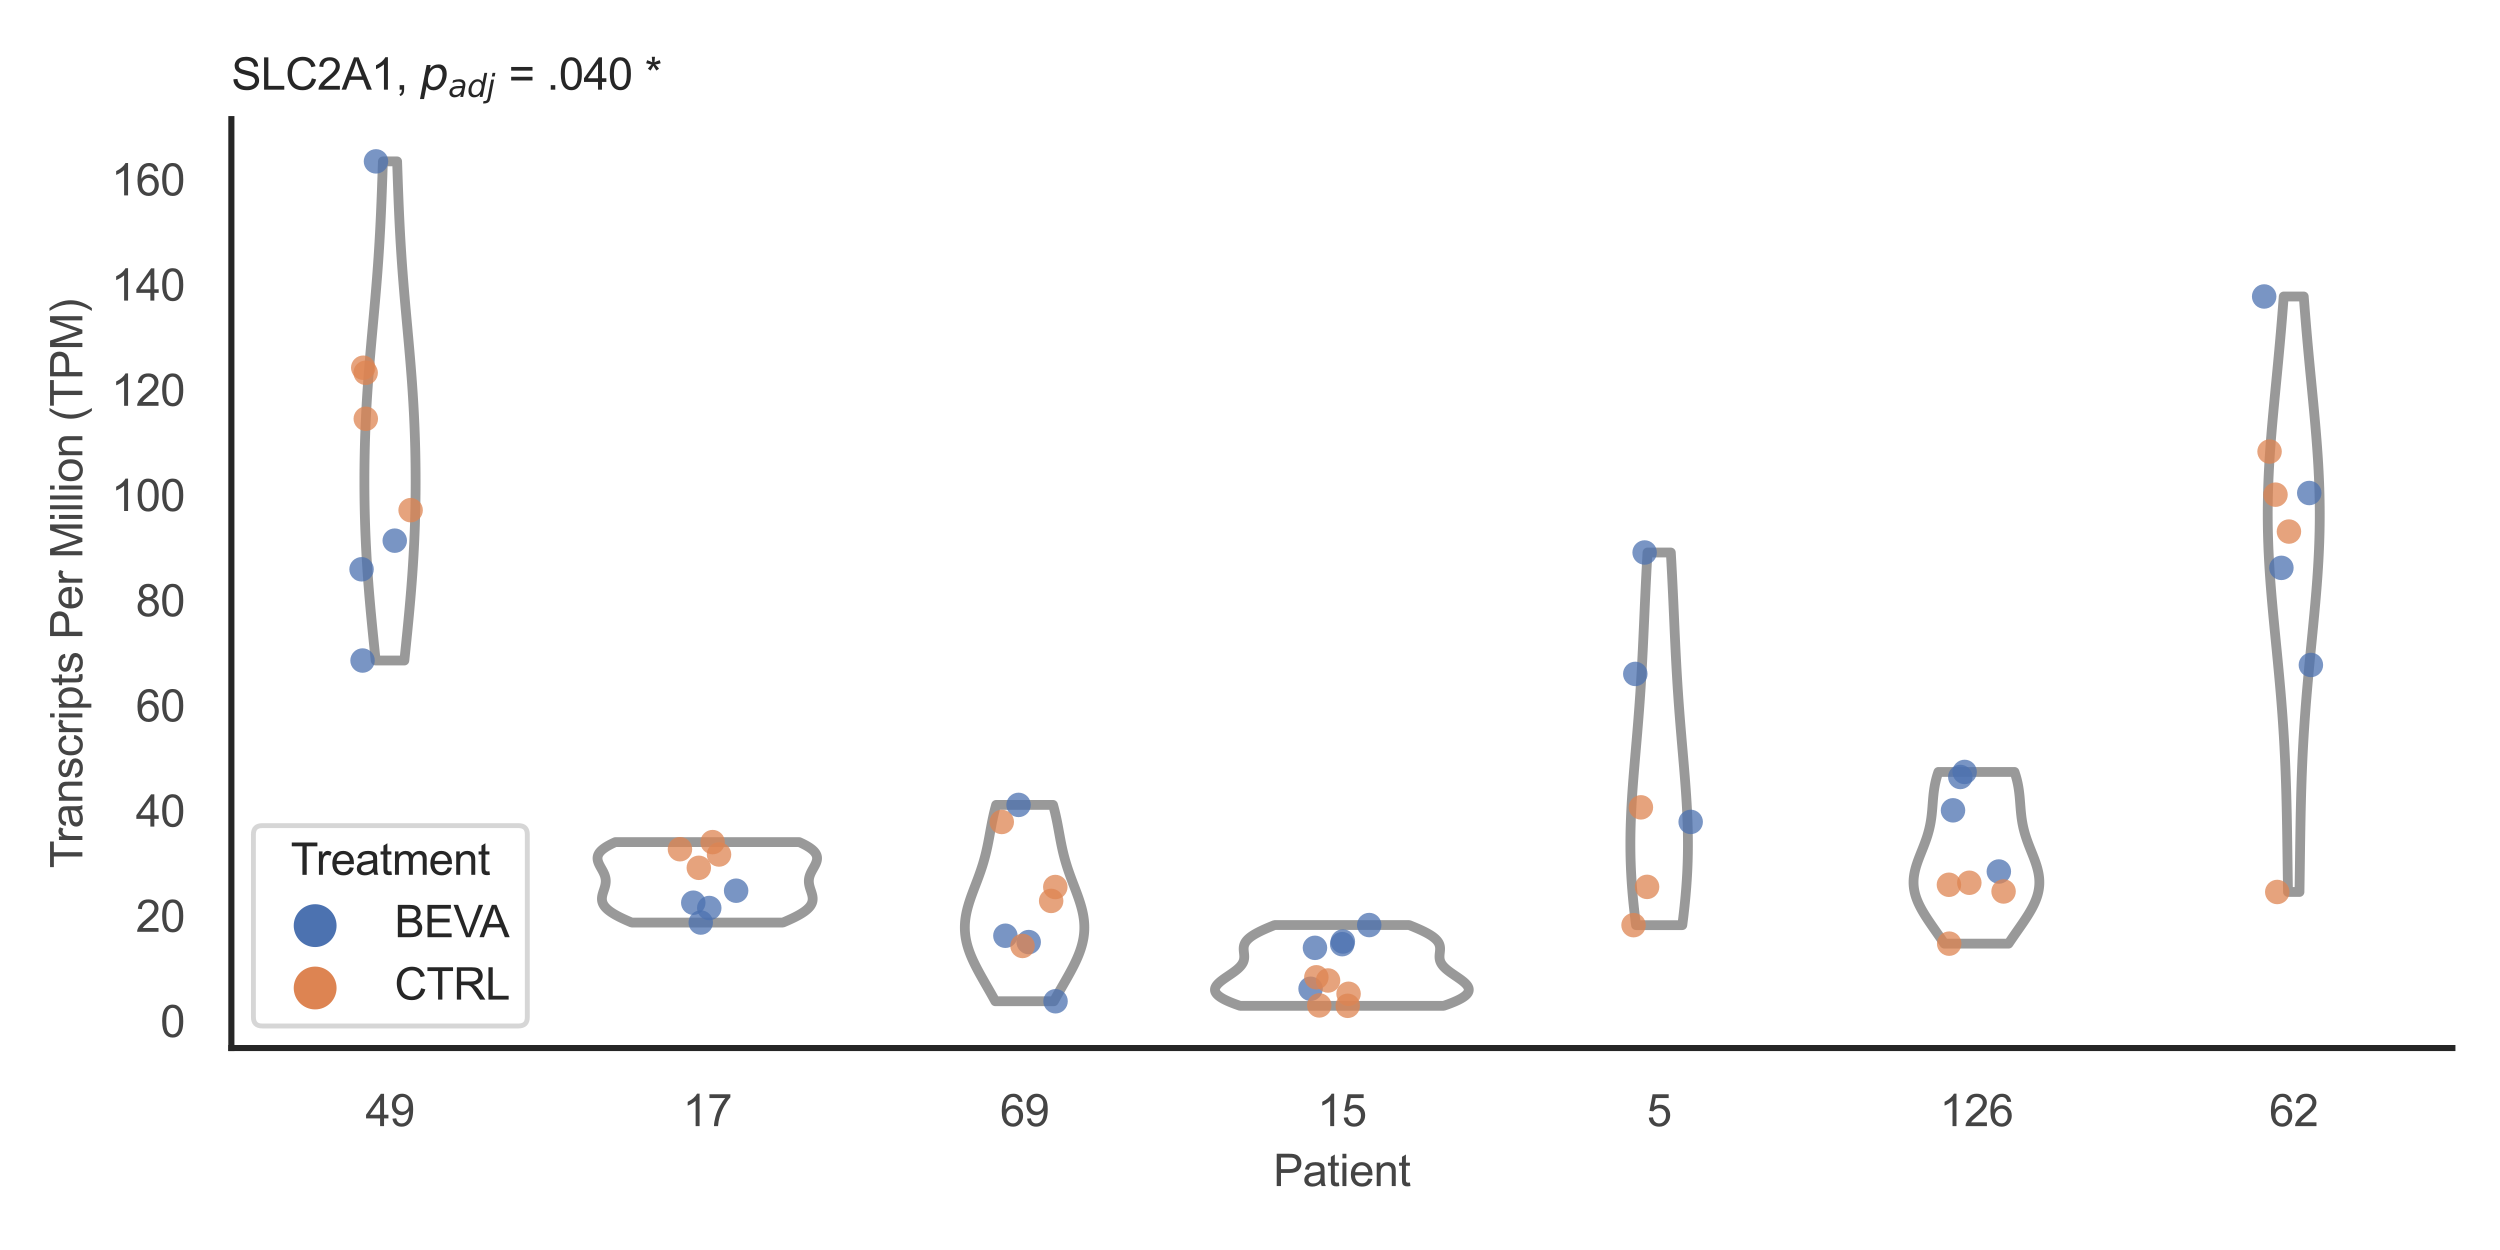 <?xml version="1.0" encoding="utf-8" standalone="no"?>
<!DOCTYPE svg PUBLIC "-//W3C//DTD SVG 1.1//EN"
  "http://www.w3.org/Graphics/SVG/1.1/DTD/svg11.dtd">
<svg xmlns:xlink="http://www.w3.org/1999/xlink" width="510.236pt" height="255.118pt" viewBox="0 0 510.236 255.118" xmlns="http://www.w3.org/2000/svg" version="1.1">
 <defs>
  <style type="text/css">*{stroke-linejoin: round; stroke-linecap: butt}</style>
 </defs>
 <g id="figure_1">
  <g id="patch_1">
   <path d="M 0 255.118 
L 510.236 255.118 
L 510.236 0 
L 0 0 
z
" style="fill: #ffffff"/>
  </g>
  <g id="axes_1">
   <g id="patch_2">
    <path d="M 47.22 213.898 
L 500.516 213.898 
L 500.516 24.32 
L 47.22 24.32 
z
" style="fill: #ffffff"/>
   </g>
   <g id="matplotlib.axis_1">
    <g id="xtick_1">
     <g id="text_1">
      <!-- 49 -->
      <g style="fill: #444444" transform="translate(74.593 229.84)scale(0.09 -0.09)">
       <defs>
        <path id="ArialMT-34" d="M 2069 0 
L 2069 1097 
L 81 1097 
L 81 1613 
L 2172 4581 
L 2631 4581 
L 2631 1613 
L 3250 1613 
L 3250 1097 
L 2631 1097 
L 2631 0 
L 2069 0 
z
M 2069 1613 
L 2069 3678 
L 634 1613 
L 2069 1613 
z
" transform="scale(0.016)"/>
        <path id="ArialMT-39" d="M 350 1059 
L 891 1109 
Q 959 728 1153 556 
Q 1347 384 1650 384 
Q 1909 384 2104 503 
Q 2300 622 2425 820 
Q 2550 1019 2634 1356 
Q 2719 1694 2719 2044 
Q 2719 2081 2716 2156 
Q 2547 1888 2255 1720 
Q 1963 1553 1622 1553 
Q 1053 1553 659 1965 
Q 266 2378 266 3053 
Q 266 3750 677 4175 
Q 1088 4600 1706 4600 
Q 2153 4600 2523 4359 
Q 2894 4119 3086 3673 
Q 3278 3228 3278 2384 
Q 3278 1506 3087 986 
Q 2897 466 2520 194 
Q 2144 -78 1638 -78 
Q 1100 -78 759 220 
Q 419 519 350 1059 
z
M 2653 3081 
Q 2653 3566 2395 3850 
Q 2138 4134 1775 4134 
Q 1400 4134 1122 3828 
Q 844 3522 844 3034 
Q 844 2597 1108 2323 
Q 1372 2050 1759 2050 
Q 2150 2050 2401 2323 
Q 2653 2597 2653 3081 
z
" transform="scale(0.016)"/>
       </defs>
       <use xlink:href="#ArialMT-34"/>
       <use xlink:href="#ArialMT-39" x="55.615"/>
      </g>
     </g>
    </g>
    <g id="xtick_2">
     <g id="text_2">
      <!-- 17 -->
      <g style="fill: #444444" transform="translate(139.35 229.84)scale(0.09 -0.09)">
       <defs>
        <path id="ArialMT-31" d="M 2384 0 
L 1822 0 
L 1822 3584 
Q 1619 3391 1289 3197 
Q 959 3003 697 2906 
L 697 3450 
Q 1169 3672 1522 3987 
Q 1875 4303 2022 4600 
L 2384 4600 
L 2384 0 
z
" transform="scale(0.016)"/>
        <path id="ArialMT-37" d="M 303 3981 
L 303 4522 
L 3269 4522 
L 3269 4084 
Q 2831 3619 2401 2847 
Q 1972 2075 1738 1259 
Q 1569 684 1522 0 
L 944 0 
Q 953 541 1156 1306 
Q 1359 2072 1739 2783 
Q 2119 3494 2547 3981 
L 303 3981 
z
" transform="scale(0.016)"/>
       </defs>
       <use xlink:href="#ArialMT-31"/>
       <use xlink:href="#ArialMT-37" x="55.615"/>
      </g>
     </g>
    </g>
    <g id="xtick_3">
     <g id="text_3">
      <!-- 69 -->
      <g style="fill: #444444" transform="translate(204.107 229.84)scale(0.09 -0.09)">
       <defs>
        <path id="ArialMT-36" d="M 3184 3459 
L 2625 3416 
Q 2550 3747 2413 3897 
Q 2184 4138 1850 4138 
Q 1581 4138 1378 3988 
Q 1113 3794 959 3422 
Q 806 3050 800 2363 
Q 1003 2672 1297 2822 
Q 1591 2972 1913 2972 
Q 2475 2972 2870 2558 
Q 3266 2144 3266 1488 
Q 3266 1056 3080 686 
Q 2894 316 2569 119 
Q 2244 -78 1831 -78 
Q 1128 -78 684 439 
Q 241 956 241 2144 
Q 241 3472 731 4075 
Q 1159 4600 1884 4600 
Q 2425 4600 2770 4297 
Q 3116 3994 3184 3459 
z
M 888 1484 
Q 888 1194 1011 928 
Q 1134 663 1356 523 
Q 1578 384 1822 384 
Q 2178 384 2434 671 
Q 2691 959 2691 1453 
Q 2691 1928 2437 2201 
Q 2184 2475 1800 2475 
Q 1419 2475 1153 2201 
Q 888 1928 888 1484 
z
" transform="scale(0.016)"/>
       </defs>
       <use xlink:href="#ArialMT-36"/>
       <use xlink:href="#ArialMT-39" x="55.615"/>
      </g>
     </g>
    </g>
    <g id="xtick_4">
     <g id="text_4">
      <!-- 15 -->
      <g style="fill: #444444" transform="translate(268.863 229.84)scale(0.09 -0.09)">
       <defs>
        <path id="ArialMT-35" d="M 266 1200 
L 856 1250 
Q 922 819 1161 601 
Q 1400 384 1738 384 
Q 2144 384 2425 690 
Q 2706 997 2706 1503 
Q 2706 1984 2436 2262 
Q 2166 2541 1728 2541 
Q 1456 2541 1237 2417 
Q 1019 2294 894 2097 
L 366 2166 
L 809 4519 
L 3088 4519 
L 3088 3981 
L 1259 3981 
L 1013 2750 
Q 1425 3038 1878 3038 
Q 2478 3038 2890 2622 
Q 3303 2206 3303 1553 
Q 3303 931 2941 478 
Q 2500 -78 1738 -78 
Q 1113 -78 717 272 
Q 322 622 266 1200 
z
" transform="scale(0.016)"/>
       </defs>
       <use xlink:href="#ArialMT-31"/>
       <use xlink:href="#ArialMT-35" x="55.615"/>
      </g>
     </g>
    </g>
    <g id="xtick_5">
     <g id="text_5">
      <!-- 5 -->
      <g style="fill: #444444" transform="translate(336.122 229.84)scale(0.09 -0.09)">
       <use xlink:href="#ArialMT-35"/>
      </g>
     </g>
    </g>
    <g id="xtick_6">
     <g id="text_6">
      <!-- 126 -->
      <g style="fill: #444444" transform="translate(395.874 229.84)scale(0.09 -0.09)">
       <defs>
        <path id="ArialMT-32" d="M 3222 541 
L 3222 0 
L 194 0 
Q 188 203 259 391 
Q 375 700 629 1000 
Q 884 1300 1366 1694 
Q 2113 2306 2375 2664 
Q 2638 3022 2638 3341 
Q 2638 3675 2398 3904 
Q 2159 4134 1775 4134 
Q 1369 4134 1125 3890 
Q 881 3647 878 3216 
L 300 3275 
Q 359 3922 746 4261 
Q 1134 4600 1788 4600 
Q 2447 4600 2831 4234 
Q 3216 3869 3216 3328 
Q 3216 3053 3103 2787 
Q 2991 2522 2730 2228 
Q 2469 1934 1863 1422 
Q 1356 997 1212 845 
Q 1069 694 975 541 
L 3222 541 
z
" transform="scale(0.016)"/>
       </defs>
       <use xlink:href="#ArialMT-31"/>
       <use xlink:href="#ArialMT-32" x="55.615"/>
       <use xlink:href="#ArialMT-36" x="111.23"/>
      </g>
     </g>
    </g>
    <g id="xtick_7">
     <g id="text_7">
      <!-- 62 -->
      <g style="fill: #444444" transform="translate(463.133 229.84)scale(0.09 -0.09)">
       <use xlink:href="#ArialMT-36"/>
       <use xlink:href="#ArialMT-32" x="55.615"/>
      </g>
     </g>
    </g>
    <g id="text_8">
     <!-- Patient -->
     <g style="fill: #444444" transform="translate(259.859 242.071)scale(0.09 -0.09)">
      <defs>
       <path id="ArialMT-50" d="M 494 0 
L 494 4581 
L 2222 4581 
Q 2678 4581 2919 4538 
Q 3256 4481 3484 4323 
Q 3713 4166 3852 3881 
Q 3991 3597 3991 3256 
Q 3991 2672 3619 2267 
Q 3247 1863 2275 1863 
L 1100 1863 
L 1100 0 
L 494 0 
z
M 1100 2403 
L 2284 2403 
Q 2872 2403 3119 2622 
Q 3366 2841 3366 3238 
Q 3366 3525 3220 3729 
Q 3075 3934 2838 4000 
Q 2684 4041 2272 4041 
L 1100 4041 
L 1100 2403 
z
" transform="scale(0.016)"/>
       <path id="ArialMT-61" d="M 2588 409 
Q 2275 144 1986 34 
Q 1697 -75 1366 -75 
Q 819 -75 525 192 
Q 231 459 231 875 
Q 231 1119 342 1320 
Q 453 1522 633 1644 
Q 813 1766 1038 1828 
Q 1203 1872 1538 1913 
Q 2219 1994 2541 2106 
Q 2544 2222 2544 2253 
Q 2544 2597 2384 2738 
Q 2169 2928 1744 2928 
Q 1347 2928 1158 2789 
Q 969 2650 878 2297 
L 328 2372 
Q 403 2725 575 2942 
Q 747 3159 1072 3276 
Q 1397 3394 1825 3394 
Q 2250 3394 2515 3294 
Q 2781 3194 2906 3042 
Q 3031 2891 3081 2659 
Q 3109 2516 3109 2141 
L 3109 1391 
Q 3109 606 3145 398 
Q 3181 191 3288 0 
L 2700 0 
Q 2613 175 2588 409 
z
M 2541 1666 
Q 2234 1541 1622 1453 
Q 1275 1403 1131 1340 
Q 988 1278 909 1158 
Q 831 1038 831 891 
Q 831 666 1001 516 
Q 1172 366 1500 366 
Q 1825 366 2078 508 
Q 2331 650 2450 897 
Q 2541 1088 2541 1459 
L 2541 1666 
z
" transform="scale(0.016)"/>
       <path id="ArialMT-74" d="M 1650 503 
L 1731 6 
Q 1494 -44 1306 -44 
Q 1000 -44 831 53 
Q 663 150 594 308 
Q 525 466 525 972 
L 525 2881 
L 113 2881 
L 113 3319 
L 525 3319 
L 525 4141 
L 1084 4478 
L 1084 3319 
L 1650 3319 
L 1650 2881 
L 1084 2881 
L 1084 941 
Q 1084 700 1114 631 
Q 1144 563 1211 522 
Q 1278 481 1403 481 
Q 1497 481 1650 503 
z
" transform="scale(0.016)"/>
       <path id="ArialMT-69" d="M 425 3934 
L 425 4581 
L 988 4581 
L 988 3934 
L 425 3934 
z
M 425 0 
L 425 3319 
L 988 3319 
L 988 0 
L 425 0 
z
" transform="scale(0.016)"/>
       <path id="ArialMT-65" d="M 2694 1069 
L 3275 997 
Q 3138 488 2766 206 
Q 2394 -75 1816 -75 
Q 1088 -75 661 373 
Q 234 822 234 1631 
Q 234 2469 665 2931 
Q 1097 3394 1784 3394 
Q 2450 3394 2872 2941 
Q 3294 2488 3294 1666 
Q 3294 1616 3291 1516 
L 816 1516 
Q 847 969 1125 678 
Q 1403 388 1819 388 
Q 2128 388 2347 550 
Q 2566 713 2694 1069 
z
M 847 1978 
L 2700 1978 
Q 2663 2397 2488 2606 
Q 2219 2931 1791 2931 
Q 1403 2931 1139 2672 
Q 875 2413 847 1978 
z
" transform="scale(0.016)"/>
       <path id="ArialMT-6e" d="M 422 0 
L 422 3319 
L 928 3319 
L 928 2847 
Q 1294 3394 1984 3394 
Q 2284 3394 2536 3286 
Q 2788 3178 2913 3003 
Q 3038 2828 3088 2588 
Q 3119 2431 3119 2041 
L 3119 0 
L 2556 0 
L 2556 2019 
Q 2556 2363 2490 2533 
Q 2425 2703 2258 2804 
Q 2091 2906 1866 2906 
Q 1506 2906 1245 2678 
Q 984 2450 984 1813 
L 984 0 
L 422 0 
z
" transform="scale(0.016)"/>
      </defs>
      <use xlink:href="#ArialMT-50"/>
      <use xlink:href="#ArialMT-61" x="66.699"/>
      <use xlink:href="#ArialMT-74" x="122.314"/>
      <use xlink:href="#ArialMT-69" x="150.098"/>
      <use xlink:href="#ArialMT-65" x="172.314"/>
      <use xlink:href="#ArialMT-6e" x="227.93"/>
      <use xlink:href="#ArialMT-74" x="283.545"/>
     </g>
    </g>
   </g>
   <g id="matplotlib.axis_2">
    <g id="ytick_1">
     <g id="text_9">
      <!-- 0 -->
      <g style="fill: #444444" transform="translate(32.715 211.653)scale(0.09 -0.09)">
       <defs>
        <path id="ArialMT-30" d="M 266 2259 
Q 266 3072 433 3567 
Q 600 4063 929 4331 
Q 1259 4600 1759 4600 
Q 2128 4600 2406 4451 
Q 2684 4303 2865 4023 
Q 3047 3744 3150 3342 
Q 3253 2941 3253 2259 
Q 3253 1453 3087 958 
Q 2922 463 2592 192 
Q 2263 -78 1759 -78 
Q 1097 -78 719 397 
Q 266 969 266 2259 
z
M 844 2259 
Q 844 1131 1108 757 
Q 1372 384 1759 384 
Q 2147 384 2411 759 
Q 2675 1134 2675 2259 
Q 2675 3391 2411 3762 
Q 2147 4134 1753 4134 
Q 1366 4134 1134 3806 
Q 844 3388 844 2259 
z
" transform="scale(0.016)"/>
       </defs>
       <use xlink:href="#ArialMT-30"/>
      </g>
     </g>
    </g>
    <g id="ytick_2">
     <g id="text_10">
      <!-- 20 -->
      <g style="fill: #444444" transform="translate(27.71 190.182)scale(0.09 -0.09)">
       <use xlink:href="#ArialMT-32"/>
       <use xlink:href="#ArialMT-30" x="55.615"/>
      </g>
     </g>
    </g>
    <g id="ytick_3">
     <g id="text_11">
      <!-- 40 -->
      <g style="fill: #444444" transform="translate(27.71 168.711)scale(0.09 -0.09)">
       <use xlink:href="#ArialMT-34"/>
       <use xlink:href="#ArialMT-30" x="55.615"/>
      </g>
     </g>
    </g>
    <g id="ytick_4">
     <g id="text_12">
      <!-- 60 -->
      <g style="fill: #444444" transform="translate(27.71 147.24)scale(0.09 -0.09)">
       <use xlink:href="#ArialMT-36"/>
       <use xlink:href="#ArialMT-30" x="55.615"/>
      </g>
     </g>
    </g>
    <g id="ytick_5">
     <g id="text_13">
      <!-- 80 -->
      <g style="fill: #444444" transform="translate(27.71 125.769)scale(0.09 -0.09)">
       <defs>
        <path id="ArialMT-38" d="M 1131 2484 
Q 781 2613 612 2850 
Q 444 3088 444 3419 
Q 444 3919 803 4259 
Q 1163 4600 1759 4600 
Q 2359 4600 2725 4251 
Q 3091 3903 3091 3403 
Q 3091 3084 2923 2848 
Q 2756 2613 2416 2484 
Q 2838 2347 3058 2040 
Q 3278 1734 3278 1309 
Q 3278 722 2862 322 
Q 2447 -78 1769 -78 
Q 1091 -78 675 323 
Q 259 725 259 1325 
Q 259 1772 486 2073 
Q 713 2375 1131 2484 
z
M 1019 3438 
Q 1019 3113 1228 2906 
Q 1438 2700 1772 2700 
Q 2097 2700 2305 2904 
Q 2513 3109 2513 3406 
Q 2513 3716 2298 3927 
Q 2084 4138 1766 4138 
Q 1444 4138 1231 3931 
Q 1019 3725 1019 3438 
z
M 838 1322 
Q 838 1081 952 856 
Q 1066 631 1291 507 
Q 1516 384 1775 384 
Q 2178 384 2440 643 
Q 2703 903 2703 1303 
Q 2703 1709 2433 1975 
Q 2163 2241 1756 2241 
Q 1359 2241 1098 1978 
Q 838 1716 838 1322 
z
" transform="scale(0.016)"/>
       </defs>
       <use xlink:href="#ArialMT-38"/>
       <use xlink:href="#ArialMT-30" x="55.615"/>
      </g>
     </g>
    </g>
    <g id="ytick_6">
     <g id="text_14">
      <!-- 100 -->
      <g style="fill: #444444" transform="translate(22.705 104.298)scale(0.09 -0.09)">
       <use xlink:href="#ArialMT-31"/>
       <use xlink:href="#ArialMT-30" x="55.615"/>
       <use xlink:href="#ArialMT-30" x="111.23"/>
      </g>
     </g>
    </g>
    <g id="ytick_7">
     <g id="text_15">
      <!-- 120 -->
      <g style="fill: #444444" transform="translate(22.705 82.827)scale(0.09 -0.09)">
       <use xlink:href="#ArialMT-31"/>
       <use xlink:href="#ArialMT-32" x="55.615"/>
       <use xlink:href="#ArialMT-30" x="111.23"/>
      </g>
     </g>
    </g>
    <g id="ytick_8">
     <g id="text_16">
      <!-- 140 -->
      <g style="fill: #444444" transform="translate(22.705 61.356)scale(0.09 -0.09)">
       <use xlink:href="#ArialMT-31"/>
       <use xlink:href="#ArialMT-34" x="55.615"/>
       <use xlink:href="#ArialMT-30" x="111.23"/>
      </g>
     </g>
    </g>
    <g id="ytick_9">
     <g id="text_17">
      <!-- 160 -->
      <g style="fill: #444444" transform="translate(22.705 39.885)scale(0.09 -0.09)">
       <use xlink:href="#ArialMT-31"/>
       <use xlink:href="#ArialMT-36" x="55.615"/>
       <use xlink:href="#ArialMT-30" x="111.23"/>
      </g>
     </g>
    </g>
    <g id="text_18">
     <!-- Transcripts Per Million (TPM) -->
     <g style="fill: #444444" transform="translate(16.811 177.194)rotate(-90)scale(0.09 -0.09)">
      <defs>
       <path id="ArialMT-54" d="M 1659 0 
L 1659 4041 
L 150 4041 
L 150 4581 
L 3781 4581 
L 3781 4041 
L 2266 4041 
L 2266 0 
L 1659 0 
z
" transform="scale(0.016)"/>
       <path id="ArialMT-72" d="M 416 0 
L 416 3319 
L 922 3319 
L 922 2816 
Q 1116 3169 1280 3281 
Q 1444 3394 1641 3394 
Q 1925 3394 2219 3213 
L 2025 2691 
Q 1819 2813 1613 2813 
Q 1428 2813 1281 2702 
Q 1134 2591 1072 2394 
Q 978 2094 978 1738 
L 978 0 
L 416 0 
z
" transform="scale(0.016)"/>
       <path id="ArialMT-73" d="M 197 991 
L 753 1078 
Q 800 744 1014 566 
Q 1228 388 1613 388 
Q 2000 388 2187 545 
Q 2375 703 2375 916 
Q 2375 1106 2209 1216 
Q 2094 1291 1634 1406 
Q 1016 1563 777 1677 
Q 538 1791 414 1992 
Q 291 2194 291 2438 
Q 291 2659 392 2848 
Q 494 3038 669 3163 
Q 800 3259 1026 3326 
Q 1253 3394 1513 3394 
Q 1903 3394 2198 3281 
Q 2494 3169 2634 2976 
Q 2775 2784 2828 2463 
L 2278 2388 
Q 2241 2644 2061 2787 
Q 1881 2931 1553 2931 
Q 1166 2931 1000 2803 
Q 834 2675 834 2503 
Q 834 2394 903 2306 
Q 972 2216 1119 2156 
Q 1203 2125 1616 2013 
Q 2213 1853 2448 1751 
Q 2684 1650 2818 1456 
Q 2953 1263 2953 975 
Q 2953 694 2789 445 
Q 2625 197 2315 61 
Q 2006 -75 1616 -75 
Q 969 -75 630 194 
Q 291 463 197 991 
z
" transform="scale(0.016)"/>
       <path id="ArialMT-63" d="M 2588 1216 
L 3141 1144 
Q 3050 572 2676 248 
Q 2303 -75 1759 -75 
Q 1078 -75 664 370 
Q 250 816 250 1647 
Q 250 2184 428 2587 
Q 606 2991 970 3192 
Q 1334 3394 1763 3394 
Q 2303 3394 2647 3120 
Q 2991 2847 3088 2344 
L 2541 2259 
Q 2463 2594 2264 2762 
Q 2066 2931 1784 2931 
Q 1359 2931 1093 2626 
Q 828 2322 828 1663 
Q 828 994 1084 691 
Q 1341 388 1753 388 
Q 2084 388 2306 591 
Q 2528 794 2588 1216 
z
" transform="scale(0.016)"/>
       <path id="ArialMT-70" d="M 422 -1272 
L 422 3319 
L 934 3319 
L 934 2888 
Q 1116 3141 1344 3267 
Q 1572 3394 1897 3394 
Q 2322 3394 2647 3175 
Q 2972 2956 3137 2557 
Q 3303 2159 3303 1684 
Q 3303 1175 3120 767 
Q 2938 359 2589 142 
Q 2241 -75 1856 -75 
Q 1575 -75 1351 44 
Q 1128 163 984 344 
L 984 -1272 
L 422 -1272 
z
M 931 1641 
Q 931 1000 1190 694 
Q 1450 388 1819 388 
Q 2194 388 2461 705 
Q 2728 1022 2728 1688 
Q 2728 2322 2467 2637 
Q 2206 2953 1844 2953 
Q 1484 2953 1207 2617 
Q 931 2281 931 1641 
z
" transform="scale(0.016)"/>
       <path id="ArialMT-20" transform="scale(0.016)"/>
       <path id="ArialMT-4d" d="M 475 0 
L 475 4581 
L 1388 4581 
L 2472 1338 
Q 2622 884 2691 659 
Q 2769 909 2934 1394 
L 4031 4581 
L 4847 4581 
L 4847 0 
L 4263 0 
L 4263 3834 
L 2931 0 
L 2384 0 
L 1059 3900 
L 1059 0 
L 475 0 
z
" transform="scale(0.016)"/>
       <path id="ArialMT-6c" d="M 409 0 
L 409 4581 
L 972 4581 
L 972 0 
L 409 0 
z
" transform="scale(0.016)"/>
       <path id="ArialMT-6f" d="M 213 1659 
Q 213 2581 725 3025 
Q 1153 3394 1769 3394 
Q 2453 3394 2887 2945 
Q 3322 2497 3322 1706 
Q 3322 1066 3130 698 
Q 2938 331 2570 128 
Q 2203 -75 1769 -75 
Q 1072 -75 642 372 
Q 213 819 213 1659 
z
M 791 1659 
Q 791 1022 1069 705 
Q 1347 388 1769 388 
Q 2188 388 2466 706 
Q 2744 1025 2744 1678 
Q 2744 2294 2464 2611 
Q 2184 2928 1769 2928 
Q 1347 2928 1069 2612 
Q 791 2297 791 1659 
z
" transform="scale(0.016)"/>
       <path id="ArialMT-28" d="M 1497 -1347 
Q 1031 -759 709 28 
Q 388 816 388 1659 
Q 388 2403 628 3084 
Q 909 3875 1497 4659 
L 1900 4659 
Q 1522 4009 1400 3731 
Q 1209 3300 1100 2831 
Q 966 2247 966 1656 
Q 966 153 1900 -1347 
L 1497 -1347 
z
" transform="scale(0.016)"/>
       <path id="ArialMT-29" d="M 791 -1347 
L 388 -1347 
Q 1322 153 1322 1656 
Q 1322 2244 1188 2822 
Q 1081 3291 891 3722 
Q 769 4003 388 4659 
L 791 4659 
Q 1378 3875 1659 3084 
Q 1900 2403 1900 1659 
Q 1900 816 1576 28 
Q 1253 -759 791 -1347 
z
" transform="scale(0.016)"/>
      </defs>
      <use xlink:href="#ArialMT-54"/>
      <use xlink:href="#ArialMT-72" x="57.334"/>
      <use xlink:href="#ArialMT-61" x="90.635"/>
      <use xlink:href="#ArialMT-6e" x="146.25"/>
      <use xlink:href="#ArialMT-73" x="201.865"/>
      <use xlink:href="#ArialMT-63" x="251.865"/>
      <use xlink:href="#ArialMT-72" x="301.865"/>
      <use xlink:href="#ArialMT-69" x="335.166"/>
      <use xlink:href="#ArialMT-70" x="357.383"/>
      <use xlink:href="#ArialMT-74" x="412.998"/>
      <use xlink:href="#ArialMT-73" x="440.781"/>
      <use xlink:href="#ArialMT-20" x="490.781"/>
      <use xlink:href="#ArialMT-50" x="518.564"/>
      <use xlink:href="#ArialMT-65" x="585.264"/>
      <use xlink:href="#ArialMT-72" x="640.879"/>
      <use xlink:href="#ArialMT-20" x="674.18"/>
      <use xlink:href="#ArialMT-4d" x="701.963"/>
      <use xlink:href="#ArialMT-69" x="785.264"/>
      <use xlink:href="#ArialMT-6c" x="807.48"/>
      <use xlink:href="#ArialMT-6c" x="829.697"/>
      <use xlink:href="#ArialMT-69" x="851.914"/>
      <use xlink:href="#ArialMT-6f" x="874.131"/>
      <use xlink:href="#ArialMT-6e" x="929.746"/>
      <use xlink:href="#ArialMT-20" x="985.361"/>
      <use xlink:href="#ArialMT-28" x="1013.145"/>
      <use xlink:href="#ArialMT-54" x="1046.445"/>
      <use xlink:href="#ArialMT-50" x="1107.529"/>
      <use xlink:href="#ArialMT-4d" x="1174.229"/>
      <use xlink:href="#ArialMT-29" x="1257.529"/>
     </g>
    </g>
   </g>
   <g id="PolyCollection_1">
    <defs>
     <path id="m9a10b7eae5" d="M 82.527 -120.308 
L 76.67 -120.308 
L 76.563 -121.337 
L 76.456 -122.366 
L 76.35 -123.395 
L 76.245 -124.424 
L 76.14 -125.453 
L 76.037 -126.482 
L 75.936 -127.511 
L 75.836 -128.54 
L 75.738 -129.569 
L 75.642 -130.598 
L 75.549 -131.627 
L 75.459 -132.656 
L 75.371 -133.685 
L 75.287 -134.714 
L 75.205 -135.743 
L 75.127 -136.772 
L 75.052 -137.801 
L 74.981 -138.83 
L 74.914 -139.859 
L 74.85 -140.888 
L 74.79 -141.917 
L 74.735 -142.946 
L 74.683 -143.975 
L 74.635 -145.004 
L 74.591 -146.033 
L 74.551 -147.062 
L 74.515 -148.091 
L 74.483 -149.12 
L 74.455 -150.149 
L 74.431 -151.178 
L 74.411 -152.207 
L 74.395 -153.236 
L 74.383 -154.265 
L 74.375 -155.294 
L 74.371 -156.323 
L 74.371 -157.352 
L 74.374 -158.381 
L 74.382 -159.41 
L 74.393 -160.44 
L 74.409 -161.469 
L 74.428 -162.498 
L 74.451 -163.527 
L 74.478 -164.556 
L 74.509 -165.585 
L 74.544 -166.614 
L 74.583 -167.643 
L 74.626 -168.672 
L 74.672 -169.701 
L 74.723 -170.73 
L 74.777 -171.759 
L 74.835 -172.788 
L 74.897 -173.817 
L 74.963 -174.846 
L 75.031 -175.875 
L 75.104 -176.904 
L 75.179 -177.933 
L 75.257 -178.962 
L 75.338 -179.991 
L 75.422 -181.02 
L 75.508 -182.049 
L 75.596 -183.078 
L 75.686 -184.107 
L 75.777 -185.136 
L 75.869 -186.165 
L 75.962 -187.194 
L 76.056 -188.223 
L 76.15 -189.252 
L 76.244 -190.281 
L 76.337 -191.31 
L 76.429 -192.339 
L 76.521 -193.368 
L 76.61 -194.397 
L 76.699 -195.426 
L 76.785 -196.455 
L 76.869 -197.484 
L 76.951 -198.513 
L 77.03 -199.542 
L 77.106 -200.571 
L 77.18 -201.6 
L 77.251 -202.629 
L 77.319 -203.659 
L 77.384 -204.688 
L 77.446 -205.717 
L 77.505 -206.746 
L 77.562 -207.775 
L 77.616 -208.804 
L 77.667 -209.833 
L 77.716 -210.862 
L 77.762 -211.891 
L 77.806 -212.92 
L 77.849 -213.949 
L 77.89 -214.978 
L 77.929 -216.007 
L 77.967 -217.036 
L 78.004 -218.065 
L 78.041 -219.094 
L 78.076 -220.123 
L 78.111 -221.152 
L 78.146 -222.181 
L 81.051 -222.181 
L 81.051 -222.181 
L 81.085 -221.152 
L 81.12 -220.123 
L 81.156 -219.094 
L 81.192 -218.065 
L 81.229 -217.036 
L 81.267 -216.007 
L 81.307 -214.978 
L 81.348 -213.949 
L 81.39 -212.92 
L 81.435 -211.891 
L 81.481 -210.862 
L 81.53 -209.833 
L 81.581 -208.804 
L 81.635 -207.775 
L 81.691 -206.746 
L 81.75 -205.717 
L 81.813 -204.688 
L 81.878 -203.659 
L 81.946 -202.629 
L 82.016 -201.6 
L 82.09 -200.571 
L 82.167 -199.542 
L 82.246 -198.513 
L 82.328 -197.484 
L 82.412 -196.455 
L 82.498 -195.426 
L 82.586 -194.397 
L 82.676 -193.368 
L 82.767 -192.339 
L 82.86 -191.31 
L 82.953 -190.281 
L 83.047 -189.252 
L 83.141 -188.223 
L 83.234 -187.194 
L 83.327 -186.165 
L 83.42 -185.136 
L 83.511 -184.107 
L 83.601 -183.078 
L 83.689 -182.049 
L 83.775 -181.02 
L 83.858 -179.991 
L 83.939 -178.962 
L 84.018 -177.933 
L 84.093 -176.904 
L 84.165 -175.875 
L 84.234 -174.846 
L 84.299 -173.817 
L 84.361 -172.788 
L 84.419 -171.759 
L 84.474 -170.73 
L 84.524 -169.701 
L 84.571 -168.672 
L 84.614 -167.643 
L 84.652 -166.614 
L 84.687 -165.585 
L 84.718 -164.556 
L 84.746 -163.527 
L 84.769 -162.498 
L 84.788 -161.469 
L 84.803 -160.44 
L 84.815 -159.41 
L 84.822 -158.381 
L 84.826 -157.352 
L 84.826 -156.323 
L 84.822 -155.294 
L 84.814 -154.265 
L 84.802 -153.236 
L 84.786 -152.207 
L 84.766 -151.178 
L 84.742 -150.149 
L 84.714 -149.12 
L 84.682 -148.091 
L 84.646 -147.062 
L 84.606 -146.033 
L 84.562 -145.004 
L 84.514 -143.975 
L 84.462 -142.946 
L 84.406 -141.917 
L 84.346 -140.888 
L 84.283 -139.859 
L 84.215 -138.83 
L 84.144 -137.801 
L 84.07 -136.772 
L 83.991 -135.743 
L 83.91 -134.714 
L 83.825 -133.685 
L 83.738 -132.656 
L 83.647 -131.627 
L 83.554 -130.598 
L 83.459 -129.569 
L 83.361 -128.54 
L 83.261 -127.511 
L 83.16 -126.482 
L 83.056 -125.453 
L 82.952 -124.424 
L 82.847 -123.395 
L 82.74 -122.366 
L 82.634 -121.337 
L 82.527 -120.308 
z
" style="stroke: #999999; stroke-width: 2"/>
    </defs>
    <g clip-path="url(#pcfc7bb2e7b)">
     <use xlink:href="#m9a10b7eae5" x="0" y="255.118" style="fill: #ffffff; stroke: #999999; stroke-width: 2"/>
    </g>
   </g>
   <g id="PolyCollection_2">
    <defs>
     <path id="m23c06e6971" d="M 159.786 -66.832 
L 128.924 -66.832 
L 128.532 -66.998 
L 128.147 -67.164 
L 127.772 -67.33 
L 127.406 -67.496 
L 127.051 -67.661 
L 126.706 -67.827 
L 126.374 -67.993 
L 126.055 -68.159 
L 125.749 -68.325 
L 125.457 -68.49 
L 125.179 -68.656 
L 124.916 -68.822 
L 124.669 -68.988 
L 124.438 -69.154 
L 124.222 -69.32 
L 124.023 -69.485 
L 123.84 -69.651 
L 123.674 -69.817 
L 123.523 -69.983 
L 123.389 -70.149 
L 123.271 -70.314 
L 123.169 -70.48 
L 123.081 -70.646 
L 123.009 -70.812 
L 122.951 -70.978 
L 122.907 -71.143 
L 122.875 -71.309 
L 122.856 -71.475 
L 122.849 -71.641 
L 122.852 -71.807 
L 122.865 -71.972 
L 122.887 -72.138 
L 122.916 -72.304 
L 122.952 -72.47 
L 122.995 -72.636 
L 123.041 -72.802 
L 123.092 -72.967 
L 123.145 -73.133 
L 123.199 -73.299 
L 123.254 -73.465 
L 123.308 -73.631 
L 123.361 -73.796 
L 123.412 -73.962 
L 123.459 -74.128 
L 123.501 -74.294 
L 123.539 -74.46 
L 123.571 -74.625 
L 123.597 -74.791 
L 123.615 -74.957 
L 123.627 -75.123 
L 123.63 -75.289 
L 123.626 -75.455 
L 123.613 -75.62 
L 123.592 -75.786 
L 123.562 -75.952 
L 123.524 -76.118 
L 123.478 -76.284 
L 123.425 -76.449 
L 123.364 -76.615 
L 123.297 -76.781 
L 123.223 -76.947 
L 123.144 -77.113 
L 123.06 -77.278 
L 122.972 -77.444 
L 122.882 -77.61 
L 122.789 -77.776 
L 122.696 -77.942 
L 122.603 -78.107 
L 122.512 -78.273 
L 122.423 -78.439 
L 122.338 -78.605 
L 122.259 -78.771 
L 122.186 -78.937 
L 122.12 -79.102 
L 122.064 -79.268 
L 122.017 -79.434 
L 121.982 -79.6 
L 121.96 -79.766 
L 121.95 -79.931 
L 121.956 -80.097 
L 121.977 -80.263 
L 122.015 -80.429 
L 122.069 -80.595 
L 122.142 -80.76 
L 122.234 -80.926 
L 122.344 -81.092 
L 122.475 -81.258 
L 122.625 -81.424 
L 122.796 -81.589 
L 122.986 -81.755 
L 123.198 -81.921 
L 123.429 -82.087 
L 123.68 -82.253 
L 123.952 -82.419 
L 124.242 -82.584 
L 124.551 -82.75 
L 124.879 -82.916 
L 125.224 -83.082 
L 125.585 -83.248 
L 163.125 -83.248 
L 163.125 -83.248 
L 163.486 -83.082 
L 163.831 -82.916 
L 164.158 -82.75 
L 164.468 -82.584 
L 164.758 -82.419 
L 165.029 -82.253 
L 165.281 -82.087 
L 165.512 -81.921 
L 165.723 -81.755 
L 165.914 -81.589 
L 166.085 -81.424 
L 166.235 -81.258 
L 166.365 -81.092 
L 166.476 -80.926 
L 166.568 -80.76 
L 166.64 -80.595 
L 166.695 -80.429 
L 166.733 -80.263 
L 166.754 -80.097 
L 166.759 -79.931 
L 166.75 -79.766 
L 166.728 -79.6 
L 166.692 -79.434 
L 166.646 -79.268 
L 166.589 -79.102 
L 166.524 -78.937 
L 166.451 -78.771 
L 166.371 -78.605 
L 166.287 -78.439 
L 166.198 -78.273 
L 166.107 -78.107 
L 166.014 -77.942 
L 165.921 -77.776 
L 165.828 -77.61 
L 165.738 -77.444 
L 165.65 -77.278 
L 165.566 -77.113 
L 165.487 -76.947 
L 165.413 -76.781 
L 165.346 -76.615 
L 165.285 -76.449 
L 165.231 -76.284 
L 165.186 -76.118 
L 165.148 -75.952 
L 165.118 -75.786 
L 165.097 -75.62 
L 165.084 -75.455 
L 165.08 -75.289 
L 165.083 -75.123 
L 165.094 -74.957 
L 165.113 -74.791 
L 165.139 -74.625 
L 165.171 -74.46 
L 165.208 -74.294 
L 165.251 -74.128 
L 165.298 -73.962 
L 165.348 -73.796 
L 165.401 -73.631 
L 165.456 -73.465 
L 165.511 -73.299 
L 165.565 -73.133 
L 165.618 -72.967 
L 165.668 -72.802 
L 165.715 -72.636 
L 165.757 -72.47 
L 165.794 -72.304 
L 165.823 -72.138 
L 165.845 -71.972 
L 165.858 -71.807 
L 165.861 -71.641 
L 165.853 -71.475 
L 165.834 -71.309 
L 165.803 -71.143 
L 165.759 -70.978 
L 165.701 -70.812 
L 165.628 -70.646 
L 165.541 -70.48 
L 165.439 -70.314 
L 165.321 -70.149 
L 165.187 -69.983 
L 165.036 -69.817 
L 164.87 -69.651 
L 164.687 -69.485 
L 164.488 -69.32 
L 164.272 -69.154 
L 164.041 -68.988 
L 163.793 -68.822 
L 163.531 -68.656 
L 163.253 -68.49 
L 162.961 -68.325 
L 162.655 -68.159 
L 162.336 -67.993 
L 162.003 -67.827 
L 161.659 -67.661 
L 161.304 -67.496 
L 160.938 -67.33 
L 160.562 -67.164 
L 160.178 -66.998 
L 159.786 -66.832 
z
" style="stroke: #999999; stroke-width: 2"/>
    </defs>
    <g clip-path="url(#pcfc7bb2e7b)">
     <use xlink:href="#m23c06e6971" x="0" y="255.118" style="fill: #ffffff; stroke: #999999; stroke-width: 2"/>
    </g>
   </g>
   <g id="PolyCollection_3">
    <defs>
     <path id="mcb16be5b04" d="M 215.087 -50.767 
L 203.136 -50.767 
L 202.914 -51.172 
L 202.69 -51.576 
L 202.463 -51.981 
L 202.235 -52.386 
L 202.004 -52.791 
L 201.773 -53.196 
L 201.541 -53.6 
L 201.309 -54.005 
L 201.077 -54.41 
L 200.845 -54.815 
L 200.615 -55.22 
L 200.386 -55.625 
L 200.16 -56.029 
L 199.936 -56.434 
L 199.716 -56.839 
L 199.5 -57.244 
L 199.288 -57.649 
L 199.082 -58.053 
L 198.882 -58.458 
L 198.688 -58.863 
L 198.502 -59.268 
L 198.323 -59.673 
L 198.153 -60.077 
L 197.992 -60.482 
L 197.84 -60.887 
L 197.699 -61.292 
L 197.568 -61.697 
L 197.448 -62.101 
L 197.34 -62.506 
L 197.243 -62.911 
L 197.159 -63.316 
L 197.086 -63.721 
L 197.027 -64.126 
L 196.98 -64.53 
L 196.946 -64.935 
L 196.924 -65.34 
L 196.916 -65.745 
L 196.92 -66.15 
L 196.936 -66.554 
L 196.965 -66.959 
L 197.005 -67.364 
L 197.058 -67.769 
L 197.121 -68.174 
L 197.195 -68.578 
L 197.279 -68.983 
L 197.373 -69.388 
L 197.476 -69.793 
L 197.587 -70.198 
L 197.706 -70.602 
L 197.832 -71.007 
L 197.964 -71.412 
L 198.101 -71.817 
L 198.243 -72.222 
L 198.389 -72.626 
L 198.538 -73.031 
L 198.69 -73.436 
L 198.843 -73.841 
L 198.998 -74.246 
L 199.152 -74.651 
L 199.306 -75.055 
L 199.459 -75.46 
L 199.611 -75.865 
L 199.76 -76.27 
L 199.906 -76.675 
L 200.049 -77.079 
L 200.189 -77.484 
L 200.324 -77.889 
L 200.456 -78.294 
L 200.583 -78.699 
L 200.705 -79.103 
L 200.822 -79.508 
L 200.935 -79.913 
L 201.043 -80.318 
L 201.147 -80.723 
L 201.246 -81.127 
L 201.341 -81.532 
L 201.432 -81.937 
L 201.52 -82.342 
L 201.604 -82.747 
L 201.685 -83.151 
L 201.764 -83.556 
L 201.841 -83.961 
L 201.916 -84.366 
L 201.99 -84.771 
L 202.064 -85.176 
L 202.138 -85.58 
L 202.212 -85.985 
L 202.288 -86.39 
L 202.364 -86.795 
L 202.443 -87.2 
L 202.525 -87.604 
L 202.609 -88.009 
L 202.696 -88.414 
L 202.787 -88.819 
L 202.881 -89.224 
L 202.98 -89.628 
L 203.083 -90.033 
L 203.19 -90.438 
L 203.301 -90.843 
L 214.922 -90.843 
L 214.922 -90.843 
L 215.033 -90.438 
L 215.14 -90.033 
L 215.243 -89.628 
L 215.342 -89.224 
L 215.436 -88.819 
L 215.527 -88.414 
L 215.614 -88.009 
L 215.698 -87.604 
L 215.78 -87.2 
L 215.859 -86.795 
L 215.935 -86.39 
L 216.011 -85.985 
L 216.085 -85.58 
L 216.159 -85.176 
L 216.233 -84.771 
L 216.307 -84.366 
L 216.382 -83.961 
L 216.459 -83.556 
L 216.538 -83.151 
L 216.619 -82.747 
L 216.703 -82.342 
L 216.791 -81.937 
L 216.882 -81.532 
L 216.977 -81.127 
L 217.076 -80.723 
L 217.18 -80.318 
L 217.288 -79.913 
L 217.401 -79.508 
L 217.518 -79.103 
L 217.641 -78.699 
L 217.767 -78.294 
L 217.899 -77.889 
L 218.034 -77.484 
L 218.174 -77.079 
L 218.317 -76.675 
L 218.463 -76.27 
L 218.612 -75.865 
L 218.764 -75.46 
L 218.917 -75.055 
L 219.071 -74.651 
L 219.225 -74.246 
L 219.38 -73.841 
L 219.533 -73.436 
L 219.685 -73.031 
L 219.834 -72.626 
L 219.98 -72.222 
L 220.122 -71.817 
L 220.259 -71.412 
L 220.391 -71.007 
L 220.517 -70.602 
L 220.636 -70.198 
L 220.747 -69.793 
L 220.85 -69.388 
L 220.944 -68.983 
L 221.028 -68.578 
L 221.102 -68.174 
L 221.165 -67.769 
L 221.218 -67.364 
L 221.258 -66.959 
L 221.287 -66.554 
L 221.303 -66.15 
L 221.307 -65.745 
L 221.299 -65.34 
L 221.277 -64.935 
L 221.243 -64.53 
L 221.196 -64.126 
L 221.137 -63.721 
L 221.064 -63.316 
L 220.98 -62.911 
L 220.883 -62.506 
L 220.775 -62.101 
L 220.655 -61.697 
L 220.524 -61.292 
L 220.383 -60.887 
L 220.231 -60.482 
L 220.07 -60.077 
L 219.9 -59.673 
L 219.721 -59.268 
L 219.535 -58.863 
L 219.341 -58.458 
L 219.141 -58.053 
L 218.935 -57.649 
L 218.723 -57.244 
L 218.507 -56.839 
L 218.287 -56.434 
L 218.063 -56.029 
L 217.837 -55.625 
L 217.608 -55.22 
L 217.378 -54.815 
L 217.146 -54.41 
L 216.914 -54.005 
L 216.682 -53.6 
L 216.45 -53.196 
L 216.219 -52.791 
L 215.988 -52.386 
L 215.76 -51.981 
L 215.533 -51.576 
L 215.309 -51.172 
L 215.087 -50.767 
z
" style="stroke: #999999; stroke-width: 2"/>
    </defs>
    <g clip-path="url(#pcfc7bb2e7b)">
     <use xlink:href="#mcb16be5b04" x="0" y="255.118" style="fill: #ffffff; stroke: #999999; stroke-width: 2"/>
    </g>
   </g>
   <g id="PolyCollection_4">
    <defs>
     <path id="m1057c7a230" d="M 294.644 -49.837 
L 253.092 -49.837 
L 252.613 -50.004 
L 252.151 -50.17 
L 251.709 -50.337 
L 251.287 -50.503 
L 250.886 -50.67 
L 250.508 -50.836 
L 250.154 -51.003 
L 249.825 -51.169 
L 249.52 -51.336 
L 249.242 -51.502 
L 248.991 -51.669 
L 248.767 -51.835 
L 248.57 -52.002 
L 248.401 -52.168 
L 248.26 -52.335 
L 248.147 -52.501 
L 248.061 -52.667 
L 248.003 -52.834 
L 247.971 -53 
L 247.965 -53.167 
L 247.986 -53.333 
L 248.03 -53.5 
L 248.099 -53.666 
L 248.19 -53.833 
L 248.302 -53.999 
L 248.434 -54.166 
L 248.585 -54.332 
L 248.754 -54.499 
L 248.937 -54.665 
L 249.135 -54.832 
L 249.345 -54.998 
L 249.565 -55.165 
L 249.794 -55.331 
L 250.03 -55.498 
L 250.271 -55.664 
L 250.515 -55.831 
L 250.76 -55.997 
L 251.004 -56.164 
L 251.247 -56.33 
L 251.486 -56.497 
L 251.719 -56.663 
L 251.945 -56.83 
L 252.163 -56.996 
L 252.372 -57.163 
L 252.569 -57.329 
L 252.755 -57.496 
L 252.928 -57.662 
L 253.088 -57.829 
L 253.235 -57.995 
L 253.367 -58.162 
L 253.484 -58.328 
L 253.587 -58.495 
L 253.676 -58.661 
L 253.751 -58.828 
L 253.812 -58.994 
L 253.86 -59.161 
L 253.896 -59.327 
L 253.921 -59.494 
L 253.936 -59.66 
L 253.941 -59.826 
L 253.939 -59.993 
L 253.931 -60.159 
L 253.918 -60.326 
L 253.901 -60.492 
L 253.883 -60.659 
L 253.865 -60.825 
L 253.848 -60.992 
L 253.835 -61.158 
L 253.826 -61.325 
L 253.823 -61.491 
L 253.829 -61.658 
L 253.843 -61.824 
L 253.869 -61.991 
L 253.906 -62.157 
L 253.957 -62.324 
L 254.023 -62.49 
L 254.103 -62.657 
L 254.2 -62.823 
L 254.314 -62.99 
L 254.446 -63.156 
L 254.596 -63.323 
L 254.764 -63.489 
L 254.95 -63.656 
L 255.156 -63.822 
L 255.379 -63.989 
L 255.621 -64.155 
L 255.881 -64.322 
L 256.159 -64.488 
L 256.453 -64.655 
L 256.764 -64.821 
L 257.09 -64.988 
L 257.431 -65.154 
L 257.786 -65.321 
L 258.153 -65.487 
L 258.532 -65.654 
L 258.921 -65.82 
L 259.32 -65.987 
L 259.727 -66.153 
L 260.14 -66.32 
L 287.596 -66.32 
L 287.596 -66.32 
L 288.01 -66.153 
L 288.416 -65.987 
L 288.815 -65.82 
L 289.204 -65.654 
L 289.583 -65.487 
L 289.95 -65.321 
L 290.305 -65.154 
L 290.646 -64.988 
L 290.972 -64.821 
L 291.283 -64.655 
L 291.577 -64.488 
L 291.855 -64.322 
L 292.115 -64.155 
L 292.357 -63.989 
L 292.581 -63.822 
L 292.786 -63.656 
L 292.973 -63.489 
L 293.141 -63.323 
L 293.29 -63.156 
L 293.422 -62.99 
L 293.536 -62.823 
L 293.633 -62.657 
L 293.713 -62.49 
L 293.779 -62.324 
L 293.83 -62.157 
L 293.867 -61.991 
L 293.893 -61.824 
L 293.908 -61.658 
L 293.913 -61.491 
L 293.911 -61.325 
L 293.902 -61.158 
L 293.888 -60.992 
L 293.871 -60.825 
L 293.853 -60.659 
L 293.835 -60.492 
L 293.818 -60.326 
L 293.805 -60.159 
L 293.797 -59.993 
L 293.795 -59.826 
L 293.801 -59.66 
L 293.815 -59.494 
L 293.84 -59.327 
L 293.876 -59.161 
L 293.925 -58.994 
L 293.986 -58.828 
L 294.06 -58.661 
L 294.149 -58.495 
L 294.252 -58.328 
L 294.37 -58.162 
L 294.502 -57.995 
L 294.648 -57.829 
L 294.808 -57.662 
L 294.981 -57.496 
L 295.167 -57.329 
L 295.365 -57.163 
L 295.573 -56.996 
L 295.791 -56.83 
L 296.017 -56.663 
L 296.251 -56.497 
L 296.489 -56.33 
L 296.732 -56.164 
L 296.976 -55.997 
L 297.222 -55.831 
L 297.465 -55.664 
L 297.706 -55.498 
L 297.942 -55.331 
L 298.171 -55.165 
L 298.391 -54.998 
L 298.601 -54.832 
L 298.799 -54.665 
L 298.983 -54.499 
L 299.151 -54.332 
L 299.302 -54.166 
L 299.434 -53.999 
L 299.547 -53.833 
L 299.638 -53.666 
L 299.706 -53.5 
L 299.751 -53.333 
L 299.771 -53.167 
L 299.765 -53 
L 299.734 -52.834 
L 299.675 -52.667 
L 299.589 -52.501 
L 299.476 -52.335 
L 299.335 -52.168 
L 299.166 -52.002 
L 298.969 -51.835 
L 298.745 -51.669 
L 298.494 -51.502 
L 298.216 -51.336 
L 297.912 -51.169 
L 297.582 -51.003 
L 297.228 -50.836 
L 296.85 -50.67 
L 296.449 -50.503 
L 296.027 -50.337 
L 295.585 -50.17 
L 295.123 -50.004 
L 294.644 -49.837 
z
" style="stroke: #999999; stroke-width: 2"/>
    </defs>
    <g clip-path="url(#pcfc7bb2e7b)">
     <use xlink:href="#m1057c7a230" x="0" y="255.118" style="fill: #ffffff; stroke: #999999; stroke-width: 2"/>
    </g>
   </g>
   <g id="PolyCollection_5">
    <defs>
     <path id="mc45f8c58d8" d="M 343.348 -66.301 
L 333.902 -66.301 
L 333.804 -67.069 
L 333.71 -67.837 
L 333.619 -68.605 
L 333.531 -69.373 
L 333.448 -70.142 
L 333.368 -70.91 
L 333.293 -71.678 
L 333.223 -72.446 
L 333.157 -73.215 
L 333.095 -73.983 
L 333.038 -74.751 
L 332.987 -75.519 
L 332.94 -76.288 
L 332.899 -77.056 
L 332.862 -77.824 
L 332.831 -78.592 
L 332.805 -79.36 
L 332.784 -80.129 
L 332.769 -80.897 
L 332.758 -81.665 
L 332.753 -82.433 
L 332.752 -83.202 
L 332.757 -83.97 
L 332.766 -84.738 
L 332.78 -85.506 
L 332.799 -86.274 
L 332.821 -87.043 
L 332.849 -87.811 
L 332.88 -88.579 
L 332.915 -89.347 
L 332.954 -90.116 
L 332.996 -90.884 
L 333.041 -91.652 
L 333.089 -92.42 
L 333.14 -93.189 
L 333.194 -93.957 
L 333.25 -94.725 
L 333.308 -95.493 
L 333.368 -96.261 
L 333.429 -97.03 
L 333.492 -97.798 
L 333.556 -98.566 
L 333.621 -99.334 
L 333.686 -100.103 
L 333.752 -100.871 
L 333.819 -101.639 
L 333.885 -102.407 
L 333.951 -103.176 
L 334.017 -103.944 
L 334.083 -104.712 
L 334.148 -105.48 
L 334.212 -106.248 
L 334.275 -107.017 
L 334.338 -107.785 
L 334.399 -108.553 
L 334.459 -109.321 
L 334.518 -110.09 
L 334.575 -110.858 
L 334.632 -111.626 
L 334.686 -112.394 
L 334.74 -113.162 
L 334.792 -113.931 
L 334.842 -114.699 
L 334.892 -115.467 
L 334.939 -116.235 
L 334.986 -117.004 
L 335.031 -117.772 
L 335.075 -118.54 
L 335.117 -119.308 
L 335.159 -120.077 
L 335.199 -120.845 
L 335.238 -121.613 
L 335.277 -122.381 
L 335.314 -123.149 
L 335.351 -123.918 
L 335.387 -124.686 
L 335.423 -125.454 
L 335.458 -126.222 
L 335.493 -126.991 
L 335.527 -127.759 
L 335.562 -128.527 
L 335.596 -129.295 
L 335.631 -130.063 
L 335.665 -130.832 
L 335.7 -131.6 
L 335.735 -132.368 
L 335.77 -133.136 
L 335.806 -133.905 
L 335.842 -134.673 
L 335.879 -135.441 
L 335.917 -136.209 
L 335.955 -136.978 
L 335.994 -137.746 
L 336.033 -138.514 
L 336.074 -139.282 
L 336.115 -140.05 
L 336.158 -140.819 
L 336.201 -141.587 
L 336.244 -142.355 
L 341.005 -142.355 
L 341.005 -142.355 
L 341.049 -141.587 
L 341.092 -140.819 
L 341.134 -140.05 
L 341.175 -139.282 
L 341.216 -138.514 
L 341.256 -137.746 
L 341.295 -136.978 
L 341.333 -136.209 
L 341.37 -135.441 
L 341.407 -134.673 
L 341.444 -133.905 
L 341.479 -133.136 
L 341.515 -132.368 
L 341.55 -131.6 
L 341.584 -130.832 
L 341.619 -130.063 
L 341.653 -129.295 
L 341.688 -128.527 
L 341.722 -127.759 
L 341.757 -126.991 
L 341.791 -126.222 
L 341.827 -125.454 
L 341.862 -124.686 
L 341.898 -123.918 
L 341.935 -123.149 
L 341.973 -122.381 
L 342.011 -121.613 
L 342.051 -120.845 
L 342.091 -120.077 
L 342.132 -119.308 
L 342.175 -118.54 
L 342.219 -117.772 
L 342.264 -117.004 
L 342.31 -116.235 
L 342.358 -115.467 
L 342.407 -114.699 
L 342.458 -113.931 
L 342.51 -113.162 
L 342.563 -112.394 
L 342.618 -111.626 
L 342.674 -110.858 
L 342.732 -110.09 
L 342.79 -109.321 
L 342.851 -108.553 
L 342.912 -107.785 
L 342.974 -107.017 
L 343.038 -106.248 
L 343.102 -105.48 
L 343.167 -104.712 
L 343.232 -103.944 
L 343.298 -103.176 
L 343.364 -102.407 
L 343.431 -101.639 
L 343.497 -100.871 
L 343.563 -100.103 
L 343.629 -99.334 
L 343.693 -98.566 
L 343.757 -97.798 
L 343.82 -97.03 
L 343.882 -96.261 
L 343.941 -95.493 
L 343.999 -94.725 
L 344.055 -93.957 
L 344.109 -93.189 
L 344.16 -92.42 
L 344.208 -91.652 
L 344.254 -90.884 
L 344.296 -90.116 
L 344.335 -89.347 
L 344.37 -88.579 
L 344.401 -87.811 
L 344.428 -87.043 
L 344.451 -86.274 
L 344.469 -85.506 
L 344.483 -84.738 
L 344.493 -83.97 
L 344.497 -83.202 
L 344.497 -82.433 
L 344.491 -81.665 
L 344.481 -80.897 
L 344.465 -80.129 
L 344.444 -79.36 
L 344.418 -78.592 
L 344.387 -77.824 
L 344.351 -77.056 
L 344.309 -76.288 
L 344.263 -75.519 
L 344.211 -74.751 
L 344.154 -73.983 
L 344.093 -73.215 
L 344.027 -72.446 
L 343.956 -71.678 
L 343.881 -70.91 
L 343.802 -70.142 
L 343.718 -69.373 
L 343.631 -68.605 
L 343.54 -67.837 
L 343.445 -67.069 
L 343.348 -66.301 
z
" style="stroke: #999999; stroke-width: 2"/>
    </defs>
    <g clip-path="url(#pcfc7bb2e7b)">
     <use xlink:href="#mc45f8c58d8" x="0" y="255.118" style="fill: #ffffff; stroke: #999999; stroke-width: 2"/>
    </g>
   </g>
   <g id="PolyCollection_6">
    <defs>
     <path id="m3985bfbf7c" d="M 409.931 -62.524 
L 396.831 -62.524 
L 396.594 -62.878 
L 396.355 -63.232 
L 396.113 -63.586 
L 395.869 -63.94 
L 395.623 -64.294 
L 395.376 -64.648 
L 395.129 -65.002 
L 394.881 -65.356 
L 394.634 -65.71 
L 394.388 -66.064 
L 394.143 -66.418 
L 393.901 -66.772 
L 393.662 -67.126 
L 393.426 -67.48 
L 393.195 -67.834 
L 392.969 -68.188 
L 392.749 -68.542 
L 392.535 -68.896 
L 392.329 -69.25 
L 392.131 -69.604 
L 391.942 -69.958 
L 391.762 -70.312 
L 391.593 -70.666 
L 391.435 -71.02 
L 391.288 -71.374 
L 391.153 -71.728 
L 391.03 -72.082 
L 390.921 -72.436 
L 390.825 -72.79 
L 390.743 -73.144 
L 390.674 -73.498 
L 390.62 -73.852 
L 390.58 -74.206 
L 390.554 -74.56 
L 390.542 -74.914 
L 390.544 -75.268 
L 390.56 -75.622 
L 390.589 -75.976 
L 390.63 -76.33 
L 390.684 -76.684 
L 390.75 -77.038 
L 390.826 -77.392 
L 390.913 -77.746 
L 391.01 -78.1 
L 391.115 -78.454 
L 391.228 -78.808 
L 391.348 -79.162 
L 391.474 -79.516 
L 391.605 -79.87 
L 391.74 -80.224 
L 391.878 -80.578 
L 392.018 -80.932 
L 392.159 -81.286 
L 392.3 -81.64 
L 392.441 -81.994 
L 392.58 -82.348 
L 392.716 -82.702 
L 392.85 -83.056 
L 392.979 -83.41 
L 393.105 -83.764 
L 393.225 -84.118 
L 393.34 -84.472 
L 393.448 -84.826 
L 393.551 -85.18 
L 393.648 -85.534 
L 393.738 -85.888 
L 393.821 -86.242 
L 393.898 -86.596 
L 393.969 -86.95 
L 394.033 -87.304 
L 394.092 -87.658 
L 394.145 -88.012 
L 394.193 -88.366 
L 394.236 -88.72 
L 394.275 -89.074 
L 394.31 -89.428 
L 394.343 -89.782 
L 394.373 -90.136 
L 394.402 -90.49 
L 394.429 -90.844 
L 394.457 -91.198 
L 394.484 -91.552 
L 394.513 -91.906 
L 394.544 -92.26 
L 394.578 -92.614 
L 394.614 -92.968 
L 394.655 -93.322 
L 394.7 -93.676 
L 394.75 -94.03 
L 394.806 -94.384 
L 394.867 -94.738 
L 394.935 -95.092 
L 395.01 -95.446 
L 395.091 -95.8 
L 395.18 -96.154 
L 395.276 -96.508 
L 395.38 -96.862 
L 395.492 -97.216 
L 395.611 -97.57 
L 411.152 -97.57 
L 411.152 -97.57 
L 411.271 -97.216 
L 411.382 -96.862 
L 411.486 -96.508 
L 411.583 -96.154 
L 411.671 -95.8 
L 411.753 -95.446 
L 411.828 -95.092 
L 411.896 -94.738 
L 411.957 -94.384 
L 412.013 -94.03 
L 412.063 -93.676 
L 412.108 -93.322 
L 412.148 -92.968 
L 412.185 -92.614 
L 412.218 -92.26 
L 412.249 -91.906 
L 412.278 -91.552 
L 412.306 -91.198 
L 412.333 -90.844 
L 412.361 -90.49 
L 412.39 -90.136 
L 412.42 -89.782 
L 412.452 -89.428 
L 412.488 -89.074 
L 412.527 -88.72 
L 412.57 -88.366 
L 412.618 -88.012 
L 412.671 -87.658 
L 412.729 -87.304 
L 412.794 -86.95 
L 412.864 -86.596 
L 412.941 -86.242 
L 413.025 -85.888 
L 413.115 -85.534 
L 413.211 -85.18 
L 413.314 -84.826 
L 413.423 -84.472 
L 413.538 -84.118 
L 413.658 -83.764 
L 413.783 -83.41 
L 413.913 -83.056 
L 414.046 -82.702 
L 414.183 -82.348 
L 414.322 -81.994 
L 414.462 -81.64 
L 414.604 -81.286 
L 414.745 -80.932 
L 414.885 -80.578 
L 415.023 -80.224 
L 415.158 -79.87 
L 415.289 -79.516 
L 415.414 -79.162 
L 415.534 -78.808 
L 415.647 -78.454 
L 415.753 -78.1 
L 415.849 -77.746 
L 415.936 -77.392 
L 416.013 -77.038 
L 416.079 -76.684 
L 416.132 -76.33 
L 416.174 -75.976 
L 416.203 -75.622 
L 416.218 -75.268 
L 416.22 -74.914 
L 416.208 -74.56 
L 416.183 -74.206 
L 416.142 -73.852 
L 416.088 -73.498 
L 416.02 -73.144 
L 415.938 -72.79 
L 415.842 -72.436 
L 415.732 -72.082 
L 415.61 -71.728 
L 415.475 -71.374 
L 415.328 -71.02 
L 415.17 -70.666 
L 415 -70.312 
L 414.821 -69.958 
L 414.632 -69.604 
L 414.434 -69.25 
L 414.227 -68.896 
L 414.014 -68.542 
L 413.794 -68.188 
L 413.568 -67.834 
L 413.336 -67.48 
L 413.101 -67.126 
L 412.862 -66.772 
L 412.619 -66.418 
L 412.375 -66.064 
L 412.129 -65.71 
L 411.881 -65.356 
L 411.634 -65.002 
L 411.386 -64.648 
L 411.139 -64.294 
L 410.894 -63.94 
L 410.65 -63.586 
L 410.408 -63.232 
L 410.168 -62.878 
L 409.931 -62.524 
z
" style="stroke: #999999; stroke-width: 2"/>
    </defs>
    <g clip-path="url(#pcfc7bb2e7b)">
     <use xlink:href="#m3985bfbf7c" x="0" y="255.118" style="fill: #ffffff; stroke: #999999; stroke-width: 2"/>
    </g>
   </g>
   <g id="PolyCollection_7">
    <defs>
     <path id="ma81a2870ab" d="M 469.31 -73.069 
L 466.965 -73.069 
L 466.946 -74.297 
L 466.928 -75.525 
L 466.91 -76.752 
L 466.893 -77.98 
L 466.876 -79.208 
L 466.859 -80.435 
L 466.842 -81.663 
L 466.824 -82.891 
L 466.806 -84.118 
L 466.787 -85.346 
L 466.766 -86.574 
L 466.743 -87.801 
L 466.719 -89.029 
L 466.692 -90.257 
L 466.663 -91.484 
L 466.631 -92.712 
L 466.596 -93.939 
L 466.557 -95.167 
L 466.515 -96.395 
L 466.469 -97.622 
L 466.419 -98.85 
L 466.365 -100.078 
L 466.307 -101.305 
L 466.244 -102.533 
L 466.177 -103.761 
L 466.105 -104.988 
L 466.028 -106.216 
L 465.947 -107.444 
L 465.862 -108.671 
L 465.772 -109.899 
L 465.678 -111.127 
L 465.58 -112.354 
L 465.478 -113.582 
L 465.372 -114.81 
L 465.263 -116.037 
L 465.151 -117.265 
L 465.037 -118.493 
L 464.92 -119.72 
L 464.801 -120.948 
L 464.682 -122.176 
L 464.561 -123.403 
L 464.44 -124.631 
L 464.319 -125.859 
L 464.199 -127.086 
L 464.081 -128.314 
L 463.964 -129.542 
L 463.85 -130.769 
L 463.739 -131.997 
L 463.632 -133.225 
L 463.53 -134.452 
L 463.432 -135.68 
L 463.34 -136.908 
L 463.254 -138.135 
L 463.175 -139.363 
L 463.103 -140.591 
L 463.039 -141.818 
L 462.982 -143.046 
L 462.934 -144.274 
L 462.895 -145.501 
L 462.864 -146.729 
L 462.843 -147.957 
L 462.831 -149.184 
L 462.828 -150.412 
L 462.835 -151.64 
L 462.851 -152.867 
L 462.876 -154.095 
L 462.911 -155.323 
L 462.954 -156.55 
L 463.005 -157.778 
L 463.065 -159.006 
L 463.132 -160.233 
L 463.206 -161.461 
L 463.288 -162.689 
L 463.375 -163.916 
L 463.468 -165.144 
L 463.567 -166.372 
L 463.669 -167.599 
L 463.776 -168.827 
L 463.886 -170.055 
L 463.999 -171.282 
L 464.115 -172.51 
L 464.231 -173.738 
L 464.35 -174.965 
L 464.468 -176.193 
L 464.587 -177.421 
L 464.706 -178.648 
L 464.824 -179.876 
L 464.941 -181.104 
L 465.056 -182.331 
L 465.17 -183.559 
L 465.282 -184.787 
L 465.392 -186.014 
L 465.5 -187.242 
L 465.605 -188.47 
L 465.708 -189.697 
L 465.809 -190.925 
L 465.906 -192.153 
L 466.001 -193.38 
L 466.094 -194.608 
L 470.182 -194.608 
L 470.182 -194.608 
L 470.274 -193.38 
L 470.369 -192.153 
L 470.467 -190.925 
L 470.568 -189.697 
L 470.67 -188.47 
L 470.776 -187.242 
L 470.884 -186.014 
L 470.994 -184.787 
L 471.106 -183.559 
L 471.22 -182.331 
L 471.335 -181.104 
L 471.452 -179.876 
L 471.57 -178.648 
L 471.689 -177.421 
L 471.808 -176.193 
L 471.926 -174.965 
L 472.044 -173.738 
L 472.161 -172.51 
L 472.276 -171.282 
L 472.389 -170.055 
L 472.5 -168.827 
L 472.606 -167.599 
L 472.709 -166.372 
L 472.808 -165.144 
L 472.901 -163.916 
L 472.988 -162.689 
L 473.07 -161.461 
L 473.144 -160.233 
L 473.211 -159.006 
L 473.271 -157.778 
L 473.322 -156.55 
L 473.365 -155.323 
L 473.399 -154.095 
L 473.425 -152.867 
L 473.441 -151.64 
L 473.447 -150.412 
L 473.445 -149.184 
L 473.433 -147.957 
L 473.412 -146.729 
L 473.381 -145.501 
L 473.342 -144.274 
L 473.294 -143.046 
L 473.237 -141.818 
L 473.173 -140.591 
L 473.101 -139.363 
L 473.022 -138.135 
L 472.936 -136.908 
L 472.844 -135.68 
L 472.746 -134.452 
L 472.644 -133.225 
L 472.537 -131.997 
L 472.426 -130.769 
L 472.312 -129.542 
L 472.195 -128.314 
L 472.077 -127.086 
L 471.957 -125.859 
L 471.836 -124.631 
L 471.715 -123.403 
L 471.594 -122.176 
L 471.474 -120.948 
L 471.356 -119.72 
L 471.239 -118.493 
L 471.125 -117.265 
L 471.013 -116.037 
L 470.904 -114.81 
L 470.798 -113.582 
L 470.696 -112.354 
L 470.598 -111.127 
L 470.504 -109.899 
L 470.414 -108.671 
L 470.329 -107.444 
L 470.248 -106.216 
L 470.171 -104.988 
L 470.099 -103.761 
L 470.032 -102.533 
L 469.969 -101.305 
L 469.911 -100.078 
L 469.857 -98.85 
L 469.807 -97.622 
L 469.761 -96.395 
L 469.719 -95.167 
L 469.68 -93.939 
L 469.645 -92.712 
L 469.613 -91.484 
L 469.584 -90.257 
L 469.557 -89.029 
L 469.533 -87.801 
L 469.51 -86.574 
L 469.489 -85.346 
L 469.47 -84.118 
L 469.451 -82.891 
L 469.434 -81.663 
L 469.416 -80.435 
L 469.4 -79.208 
L 469.383 -77.98 
L 469.365 -76.752 
L 469.348 -75.525 
L 469.329 -74.297 
L 469.31 -73.069 
z
" style="stroke: #999999; stroke-width: 2"/>
    </defs>
    <g clip-path="url(#pcfc7bb2e7b)">
     <use xlink:href="#ma81a2870ab" x="0" y="255.118" style="fill: #ffffff; stroke: #999999; stroke-width: 2"/>
    </g>
   </g>
   <g id="PathCollection_1"/>
   <g id="PathCollection_2"/>
   <g id="patch_3">
    <path d="M 47.22 213.898 
L 47.22 24.32 
" style="fill: none; stroke: #262626; stroke-width: 1.25; stroke-linejoin: miter; stroke-linecap: square"/>
   </g>
   <g id="patch_4">
    <path d="M 47.22 213.898 
L 500.516 213.898 
" style="fill: none; stroke: #262626; stroke-width: 1.25; stroke-linejoin: miter; stroke-linecap: square"/>
   </g>
   <g id="PathCollection_3">
    <defs>
     <path id="C0_0_f84ecae2ab" d="M 0 2.5 
C 0.663 2.5 1.299 2.237 1.768 1.768 
C 2.237 1.299 2.5 0.663 2.5 -0 
C 2.5 -0.663 2.237 -1.299 1.768 -1.768 
C 1.299 -2.237 0.663 -2.5 0 -2.5 
C -0.663 -2.5 -1.299 -2.237 -1.768 -1.768 
C -2.237 -1.299 -2.5 -0.663 -2.5 0 
C -2.5 0.663 -2.237 1.299 -1.768 1.768 
C -1.299 2.237 -0.663 2.5 0 2.5 
z
"/>
    </defs>
    <g clip-path="url(#pcfc7bb2e7b)">
     <use xlink:href="#C0_0_f84ecae2ab" x="76.738" y="32.937" style="fill: #4c72b0; fill-opacity: 0.75"/>
    </g>
    <g clip-path="url(#pcfc7bb2e7b)">
     <use xlink:href="#C0_0_f84ecae2ab" x="80.565" y="110.346" style="fill: #4c72b0; fill-opacity: 0.75"/>
    </g>
    <g clip-path="url(#pcfc7bb2e7b)">
     <use xlink:href="#C0_0_f84ecae2ab" x="73.792" y="116.19" style="fill: #4c72b0; fill-opacity: 0.75"/>
    </g>
    <g clip-path="url(#pcfc7bb2e7b)">
     <use xlink:href="#C0_0_f84ecae2ab" x="73.996" y="134.811" style="fill: #4c72b0; fill-opacity: 0.75"/>
    </g>
    <g clip-path="url(#pcfc7bb2e7b)">
     <use xlink:href="#C0_0_f84ecae2ab" x="74.136" y="75.051" style="fill: #dd8452; fill-opacity: 0.75"/>
    </g>
    <g clip-path="url(#pcfc7bb2e7b)">
     <use xlink:href="#C0_0_f84ecae2ab" x="74.628" y="76.087" style="fill: #dd8452; fill-opacity: 0.75"/>
    </g>
    <g clip-path="url(#pcfc7bb2e7b)">
     <use xlink:href="#C0_0_f84ecae2ab" x="74.656" y="85.468" style="fill: #dd8452; fill-opacity: 0.75"/>
    </g>
    <g clip-path="url(#pcfc7bb2e7b)">
     <use xlink:href="#C0_0_f84ecae2ab" x="83.804" y="104.12" style="fill: #dd8452; fill-opacity: 0.75"/>
    </g>
   </g>
   <g id="PathCollection_4">
    <defs>
     <path id="C1_0_0c5cdf23db" d="M 0 2.5 
C 0.663 2.5 1.299 2.237 1.768 1.768 
C 2.237 1.299 2.5 0.663 2.5 -0 
C 2.5 -0.663 2.237 -1.299 1.768 -1.768 
C 1.299 -2.237 0.663 -2.5 0 -2.5 
C -0.663 -2.5 -1.299 -2.237 -1.768 -1.768 
C -2.237 -1.299 -2.5 -0.663 -2.5 0 
C -2.5 0.663 -2.237 1.299 -1.768 1.768 
C -1.299 2.237 -0.663 2.5 0 2.5 
z
"/>
    </defs>
    <g clip-path="url(#pcfc7bb2e7b)">
     <use xlink:href="#C1_0_0c5cdf23db" x="141.493" y="184.237" style="fill: #4c72b0; fill-opacity: 0.75"/>
    </g>
    <g clip-path="url(#pcfc7bb2e7b)">
     <use xlink:href="#C1_0_0c5cdf23db" x="143.02" y="188.286" style="fill: #4c72b0; fill-opacity: 0.75"/>
    </g>
    <g clip-path="url(#pcfc7bb2e7b)">
     <use xlink:href="#C1_0_0c5cdf23db" x="144.755" y="185.319" style="fill: #4c72b0; fill-opacity: 0.75"/>
    </g>
    <g clip-path="url(#pcfc7bb2e7b)">
     <use xlink:href="#C1_0_0c5cdf23db" x="150.24" y="181.788" style="fill: #4c72b0; fill-opacity: 0.75"/>
    </g>
    <g clip-path="url(#pcfc7bb2e7b)">
     <use xlink:href="#C1_0_0c5cdf23db" x="146.749" y="174.398" style="fill: #dd8452; fill-opacity: 0.75"/>
    </g>
    <g clip-path="url(#pcfc7bb2e7b)">
     <use xlink:href="#C1_0_0c5cdf23db" x="142.624" y="177.116" style="fill: #dd8452; fill-opacity: 0.75"/>
    </g>
    <g clip-path="url(#pcfc7bb2e7b)">
     <use xlink:href="#C1_0_0c5cdf23db" x="138.775" y="173.322" style="fill: #dd8452; fill-opacity: 0.75"/>
    </g>
    <g clip-path="url(#pcfc7bb2e7b)">
     <use xlink:href="#C1_0_0c5cdf23db" x="145.441" y="171.871" style="fill: #dd8452; fill-opacity: 0.75"/>
    </g>
   </g>
   <g id="PathCollection_5">
    <defs>
     <path id="C2_0_2ccbfe4d22" d="M 0 2.5 
C 0.663 2.5 1.299 2.237 1.768 1.768 
C 2.237 1.299 2.5 0.663 2.5 -0 
C 2.5 -0.663 2.237 -1.299 1.768 -1.768 
C 1.299 -2.237 0.663 -2.5 0 -2.5 
C -0.663 -2.5 -1.299 -2.237 -1.768 -1.768 
C -2.237 -1.299 -2.5 -0.663 -2.5 0 
C -2.5 0.663 -2.237 1.299 -1.768 1.768 
C -1.299 2.237 -0.663 2.5 0 2.5 
z
"/>
    </defs>
    <g clip-path="url(#pcfc7bb2e7b)">
     <use xlink:href="#C2_0_2ccbfe4d22" x="207.884" y="164.275" style="fill: #4c72b0; fill-opacity: 0.75"/>
    </g>
    <g clip-path="url(#pcfc7bb2e7b)">
     <use xlink:href="#C2_0_2ccbfe4d22" x="215.43" y="204.351" style="fill: #4c72b0; fill-opacity: 0.75"/>
    </g>
    <g clip-path="url(#pcfc7bb2e7b)">
     <use xlink:href="#C2_0_2ccbfe4d22" x="205.195" y="190.978" style="fill: #4c72b0; fill-opacity: 0.75"/>
    </g>
    <g clip-path="url(#pcfc7bb2e7b)">
     <use xlink:href="#C2_0_2ccbfe4d22" x="209.952" y="192.273" style="fill: #4c72b0; fill-opacity: 0.75"/>
    </g>
    <g clip-path="url(#pcfc7bb2e7b)">
     <use xlink:href="#C2_0_2ccbfe4d22" x="204.453" y="167.757" style="fill: #dd8452; fill-opacity: 0.75"/>
    </g>
    <g clip-path="url(#pcfc7bb2e7b)">
     <use xlink:href="#C2_0_2ccbfe4d22" x="214.535" y="183.872" style="fill: #dd8452; fill-opacity: 0.75"/>
    </g>
    <g clip-path="url(#pcfc7bb2e7b)">
     <use xlink:href="#C2_0_2ccbfe4d22" x="208.694" y="193.063" style="fill: #dd8452; fill-opacity: 0.75"/>
    </g>
    <g clip-path="url(#pcfc7bb2e7b)">
     <use xlink:href="#C2_0_2ccbfe4d22" x="215.38" y="181.036" style="fill: #dd8452; fill-opacity: 0.75"/>
    </g>
   </g>
   <g id="PathCollection_6">
    <defs>
     <path id="C3_0_30794ae79d" d="M 0 2.5 
C 0.663 2.5 1.299 2.237 1.768 1.768 
C 2.237 1.299 2.5 0.663 2.5 -0 
C 2.5 -0.663 2.237 -1.299 1.768 -1.768 
C 1.299 -2.237 0.663 -2.5 0 -2.5 
C -0.663 -2.5 -1.299 -2.237 -1.768 -1.768 
C -2.237 -1.299 -2.5 -0.663 -2.5 0 
C -2.5 0.663 -2.237 1.299 -1.768 1.768 
C -1.299 2.237 -0.663 2.5 0 2.5 
z
"/>
    </defs>
    <g clip-path="url(#pcfc7bb2e7b)">
     <use xlink:href="#C3_0_30794ae79d" x="274.068" y="192.157" style="fill: #4c72b0; fill-opacity: 0.75"/>
    </g>
    <g clip-path="url(#pcfc7bb2e7b)">
     <use xlink:href="#C3_0_30794ae79d" x="273.932" y="192.697" style="fill: #4c72b0; fill-opacity: 0.75"/>
    </g>
    <g clip-path="url(#pcfc7bb2e7b)">
     <use xlink:href="#C3_0_30794ae79d" x="268.376" y="193.447" style="fill: #4c72b0; fill-opacity: 0.75"/>
    </g>
    <g clip-path="url(#pcfc7bb2e7b)">
     <use xlink:href="#C3_0_30794ae79d" x="267.48" y="201.804" style="fill: #4c72b0; fill-opacity: 0.75"/>
    </g>
    <g clip-path="url(#pcfc7bb2e7b)">
     <use xlink:href="#C3_0_30794ae79d" x="279.449" y="188.799" style="fill: #4c72b0; fill-opacity: 0.75"/>
    </g>
    <g clip-path="url(#pcfc7bb2e7b)">
     <use xlink:href="#C3_0_30794ae79d" x="269.254" y="205.201" style="fill: #dd8452; fill-opacity: 0.75"/>
    </g>
    <g clip-path="url(#pcfc7bb2e7b)">
     <use xlink:href="#C3_0_30794ae79d" x="275.235" y="202.826" style="fill: #dd8452; fill-opacity: 0.75"/>
    </g>
    <g clip-path="url(#pcfc7bb2e7b)">
     <use xlink:href="#C3_0_30794ae79d" x="268.66" y="199.461" style="fill: #dd8452; fill-opacity: 0.75"/>
    </g>
    <g clip-path="url(#pcfc7bb2e7b)">
     <use xlink:href="#C3_0_30794ae79d" x="271.049" y="200.112" style="fill: #dd8452; fill-opacity: 0.75"/>
    </g>
    <g clip-path="url(#pcfc7bb2e7b)">
     <use xlink:href="#C3_0_30794ae79d" x="275.061" y="205.281" style="fill: #dd8452; fill-opacity: 0.75"/>
    </g>
   </g>
   <g id="PathCollection_7">
    <defs>
     <path id="C4_0_0e672cc12a" d="M 0 2.5 
C 0.663 2.5 1.299 2.237 1.768 1.768 
C 2.237 1.299 2.5 0.663 2.5 -0 
C 2.5 -0.663 2.237 -1.299 1.768 -1.768 
C 1.299 -2.237 0.663 -2.5 0 -2.5 
C -0.663 -2.5 -1.299 -2.237 -1.768 -1.768 
C -2.237 -1.299 -2.5 -0.663 -2.5 0 
C -2.5 0.663 -2.237 1.299 -1.768 1.768 
C -1.299 2.237 -0.663 2.5 0 2.5 
z
"/>
    </defs>
    <g clip-path="url(#pcfc7bb2e7b)">
     <use xlink:href="#C4_0_0e672cc12a" x="345.056" y="167.748" style="fill: #4c72b0; fill-opacity: 0.75"/>
    </g>
    <g clip-path="url(#pcfc7bb2e7b)">
     <use xlink:href="#C4_0_0e672cc12a" x="335.659" y="112.763" style="fill: #4c72b0; fill-opacity: 0.75"/>
    </g>
    <g clip-path="url(#pcfc7bb2e7b)">
     <use xlink:href="#C4_0_0e672cc12a" x="333.754" y="137.544" style="fill: #4c72b0; fill-opacity: 0.75"/>
    </g>
    <g clip-path="url(#pcfc7bb2e7b)">
     <use xlink:href="#C4_0_0e672cc12a" x="336.161" y="181.006" style="fill: #dd8452; fill-opacity: 0.75"/>
    </g>
    <g clip-path="url(#pcfc7bb2e7b)">
     <use xlink:href="#C4_0_0e672cc12a" x="333.398" y="188.818" style="fill: #dd8452; fill-opacity: 0.75"/>
    </g>
    <g clip-path="url(#pcfc7bb2e7b)">
     <use xlink:href="#C4_0_0e672cc12a" x="334.898" y="164.775" style="fill: #dd8452; fill-opacity: 0.75"/>
    </g>
   </g>
   <g id="PathCollection_8">
    <defs>
     <path id="C5_0_87f5dc553d" d="M 0 2.5 
C 0.663 2.5 1.299 2.237 1.768 1.768 
C 2.237 1.299 2.5 0.663 2.5 -0 
C 2.5 -0.663 2.237 -1.299 1.768 -1.768 
C 1.299 -2.237 0.663 -2.5 0 -2.5 
C -0.663 -2.5 -1.299 -2.237 -1.768 -1.768 
C -2.237 -1.299 -2.5 -0.663 -2.5 0 
C -2.5 0.663 -2.237 1.299 -1.768 1.768 
C -1.299 2.237 -0.663 2.5 0 2.5 
z
"/>
    </defs>
    <g clip-path="url(#pcfc7bb2e7b)">
     <use xlink:href="#C5_0_87f5dc553d" x="398.598" y="165.383" style="fill: #4c72b0; fill-opacity: 0.75"/>
    </g>
    <g clip-path="url(#pcfc7bb2e7b)">
     <use xlink:href="#C5_0_87f5dc553d" x="400.972" y="157.548" style="fill: #4c72b0; fill-opacity: 0.75"/>
    </g>
    <g clip-path="url(#pcfc7bb2e7b)">
     <use xlink:href="#C5_0_87f5dc553d" x="407.951" y="177.871" style="fill: #4c72b0; fill-opacity: 0.75"/>
    </g>
    <g clip-path="url(#pcfc7bb2e7b)">
     <use xlink:href="#C5_0_87f5dc553d" x="400.087" y="158.576" style="fill: #4c72b0; fill-opacity: 0.75"/>
    </g>
    <g clip-path="url(#pcfc7bb2e7b)">
     <use xlink:href="#C5_0_87f5dc553d" x="408.918" y="181.945" style="fill: #dd8452; fill-opacity: 0.75"/>
    </g>
    <g clip-path="url(#pcfc7bb2e7b)">
     <use xlink:href="#C5_0_87f5dc553d" x="397.765" y="180.577" style="fill: #dd8452; fill-opacity: 0.75"/>
    </g>
    <g clip-path="url(#pcfc7bb2e7b)">
     <use xlink:href="#C5_0_87f5dc553d" x="397.818" y="192.594" style="fill: #dd8452; fill-opacity: 0.75"/>
    </g>
    <g clip-path="url(#pcfc7bb2e7b)">
     <use xlink:href="#C5_0_87f5dc553d" x="401.929" y="180.166" style="fill: #dd8452; fill-opacity: 0.75"/>
    </g>
   </g>
   <g id="PathCollection_9">
    <defs>
     <path id="C6_0_7f9bacbc40" d="M 0 2.5 
C 0.663 2.5 1.299 2.237 1.768 1.768 
C 2.237 1.299 2.5 0.663 2.5 -0 
C 2.5 -0.663 2.237 -1.299 1.768 -1.768 
C 1.299 -2.237 0.663 -2.5 0 -2.5 
C -0.663 -2.5 -1.299 -2.237 -1.768 -1.768 
C -2.237 -1.299 -2.5 -0.663 -2.5 0 
C -2.5 0.663 -2.237 1.299 -1.768 1.768 
C -1.299 2.237 -0.663 2.5 0 2.5 
z
"/>
    </defs>
    <g clip-path="url(#pcfc7bb2e7b)">
     <use xlink:href="#C6_0_7f9bacbc40" x="462.104" y="60.51" style="fill: #4c72b0; fill-opacity: 0.75"/>
    </g>
    <g clip-path="url(#pcfc7bb2e7b)">
     <use xlink:href="#C6_0_7f9bacbc40" x="471.306" y="100.621" style="fill: #4c72b0; fill-opacity: 0.75"/>
    </g>
    <g clip-path="url(#pcfc7bb2e7b)">
     <use xlink:href="#C6_0_7f9bacbc40" x="465.619" y="115.898" style="fill: #4c72b0; fill-opacity: 0.75"/>
    </g>
    <g clip-path="url(#pcfc7bb2e7b)">
     <use xlink:href="#C6_0_7f9bacbc40" x="471.638" y="135.715" style="fill: #4c72b0; fill-opacity: 0.75"/>
    </g>
    <g clip-path="url(#pcfc7bb2e7b)">
     <use xlink:href="#C6_0_7f9bacbc40" x="467.159" y="108.489" style="fill: #dd8452; fill-opacity: 0.75"/>
    </g>
    <g clip-path="url(#pcfc7bb2e7b)">
     <use xlink:href="#C6_0_7f9bacbc40" x="463.206" y="92.159" style="fill: #dd8452; fill-opacity: 0.75"/>
    </g>
    <g clip-path="url(#pcfc7bb2e7b)">
     <use xlink:href="#C6_0_7f9bacbc40" x="464.416" y="100.959" style="fill: #dd8452; fill-opacity: 0.75"/>
    </g>
    <g clip-path="url(#pcfc7bb2e7b)">
     <use xlink:href="#C6_0_7f9bacbc40" x="464.777" y="182.049" style="fill: #dd8452; fill-opacity: 0.75"/>
    </g>
   </g>
   <g id="text_19">
    <!-- SLC2A1, $p_{adj}$ = .040 * -->
    <g style="fill: #262626" transform="translate(47.22 18.32)scale(0.09 -0.09)">
     <defs>
      <path id="ArialMT-53" d="M 288 1472 
L 859 1522 
Q 900 1178 1048 958 
Q 1197 738 1509 602 
Q 1822 466 2213 466 
Q 2559 466 2825 569 
Q 3091 672 3220 851 
Q 3350 1031 3350 1244 
Q 3350 1459 3225 1620 
Q 3100 1781 2813 1891 
Q 2628 1963 1997 2114 
Q 1366 2266 1113 2400 
Q 784 2572 623 2826 
Q 463 3081 463 3397 
Q 463 3744 659 4045 
Q 856 4347 1234 4503 
Q 1613 4659 2075 4659 
Q 2584 4659 2973 4495 
Q 3363 4331 3572 4012 
Q 3781 3694 3797 3291 
L 3216 3247 
Q 3169 3681 2898 3903 
Q 2628 4125 2100 4125 
Q 1550 4125 1298 3923 
Q 1047 3722 1047 3438 
Q 1047 3191 1225 3031 
Q 1400 2872 2139 2705 
Q 2878 2538 3153 2413 
Q 3553 2228 3743 1945 
Q 3934 1663 3934 1294 
Q 3934 928 3725 604 
Q 3516 281 3123 101 
Q 2731 -78 2241 -78 
Q 1619 -78 1198 103 
Q 778 284 539 648 
Q 300 1013 288 1472 
z
" transform="scale(0.016)"/>
      <path id="ArialMT-4c" d="M 469 0 
L 469 4581 
L 1075 4581 
L 1075 541 
L 3331 541 
L 3331 0 
L 469 0 
z
" transform="scale(0.016)"/>
      <path id="ArialMT-43" d="M 3763 1606 
L 4369 1453 
Q 4178 706 3683 314 
Q 3188 -78 2472 -78 
Q 1731 -78 1267 223 
Q 803 525 561 1097 
Q 319 1669 319 2325 
Q 319 3041 592 3573 
Q 866 4106 1370 4382 
Q 1875 4659 2481 4659 
Q 3169 4659 3637 4309 
Q 4106 3959 4291 3325 
L 3694 3184 
Q 3534 3684 3231 3912 
Q 2928 4141 2469 4141 
Q 1941 4141 1586 3887 
Q 1231 3634 1087 3207 
Q 944 2781 944 2328 
Q 944 1744 1114 1308 
Q 1284 872 1643 656 
Q 2003 441 2422 441 
Q 2931 441 3284 734 
Q 3638 1028 3763 1606 
z
" transform="scale(0.016)"/>
      <path id="ArialMT-41" d="M -9 0 
L 1750 4581 
L 2403 4581 
L 4278 0 
L 3588 0 
L 3053 1388 
L 1138 1388 
L 634 0 
L -9 0 
z
M 1313 1881 
L 2866 1881 
L 2388 3150 
Q 2169 3728 2063 4100 
Q 1975 3659 1816 3225 
L 1313 1881 
z
" transform="scale(0.016)"/>
      <path id="ArialMT-2c" d="M 569 0 
L 569 641 
L 1209 641 
L 1209 0 
Q 1209 -353 1084 -570 
Q 959 -788 688 -906 
L 531 -666 
Q 709 -588 793 -436 
Q 878 -284 888 0 
L 569 0 
z
" transform="scale(0.016)"/>
      <path id="DejaVuSans-Oblique-70" d="M 3175 2156 
Q 3175 2616 2975 2859 
Q 2775 3103 2400 3103 
Q 2144 3103 1911 2972 
Q 1678 2841 1497 2591 
Q 1319 2344 1212 1994 
Q 1106 1644 1106 1300 
Q 1106 863 1306 627 
Q 1506 391 1875 391 
Q 2147 391 2380 519 
Q 2613 647 2778 891 
Q 2956 1147 3065 1494 
Q 3175 1841 3175 2156 
z
M 1394 2969 
Q 1625 3272 1939 3428 
Q 2253 3584 2638 3584 
Q 3175 3584 3472 3232 
Q 3769 2881 3769 2247 
Q 3769 1728 3584 1258 
Q 3400 788 3053 416 
Q 2822 169 2531 39 
Q 2241 -91 1919 -91 
Q 1547 -91 1294 64 
Q 1041 219 916 525 
L 556 -1331 
L -19 -1331 
L 922 3500 
L 1497 3500 
L 1394 2969 
z
" transform="scale(0.016)"/>
      <path id="DejaVuSans-Oblique-61" d="M 3438 1997 
L 3047 0 
L 2472 0 
L 2578 531 
Q 2325 219 2001 64 
Q 1678 -91 1281 -91 
Q 834 -91 548 182 
Q 263 456 263 884 
Q 263 1497 752 1853 
Q 1241 2209 2100 2209 
L 2900 2209 
L 2931 2363 
Q 2938 2388 2941 2417 
Q 2944 2447 2944 2509 
Q 2944 2788 2717 2942 
Q 2491 3097 2081 3097 
Q 1800 3097 1504 3025 
Q 1209 2953 897 2809 
L 997 3341 
Q 1322 3463 1633 3523 
Q 1944 3584 2234 3584 
Q 2853 3584 3176 3315 
Q 3500 3047 3500 2534 
Q 3500 2431 3484 2292 
Q 3469 2153 3438 1997 
z
M 2816 1759 
L 2241 1759 
Q 1534 1759 1195 1570 
Q 856 1381 856 984 
Q 856 709 1029 553 
Q 1203 397 1509 397 
Q 1978 397 2328 733 
Q 2678 1069 2791 1631 
L 2816 1759 
z
" transform="scale(0.016)"/>
      <path id="DejaVuSans-Oblique-64" d="M 2675 525 
Q 2444 222 2128 65 
Q 1813 -91 1428 -91 
Q 903 -91 598 267 
Q 294 625 294 1247 
Q 294 1766 478 2236 
Q 663 2706 1013 3078 
Q 1244 3325 1534 3454 
Q 1825 3584 2144 3584 
Q 2481 3584 2739 3421 
Q 2997 3259 3138 2956 
L 3513 4863 
L 4091 4863 
L 3144 0 
L 2566 0 
L 2675 525 
z
M 891 1350 
Q 891 897 1095 644 
Q 1300 391 1663 391 
Q 1931 391 2161 520 
Q 2391 650 2566 903 
Q 2750 1166 2856 1509 
Q 2963 1853 2963 2188 
Q 2963 2622 2758 2865 
Q 2553 3109 2194 3109 
Q 1922 3109 1687 2981 
Q 1453 2853 1288 2613 
Q 1106 2353 998 2009 
Q 891 1666 891 1350 
z
" transform="scale(0.016)"/>
      <path id="DejaVuSans-Oblique-6a" d="M 928 3500 
L 1503 3500 
L 813 -63 
L 809 -78 
Q 694 -675 544 -897 
Q 403 -1106 132 -1218 
Q -138 -1331 -506 -1331 
L -722 -1331 
L -628 -844 
L -481 -844 
Q -144 -844 -1 -703 
Q 141 -563 238 -63 
L 928 3500 
z
M 1197 4863 
L 1772 4863 
L 1631 4134 
L 1056 4134 
L 1197 4863 
z
" transform="scale(0.016)"/>
      <path id="ArialMT-3d" d="M 3381 2694 
L 356 2694 
L 356 3219 
L 3381 3219 
L 3381 2694 
z
M 3381 1303 
L 356 1303 
L 356 1828 
L 3381 1828 
L 3381 1303 
z
" transform="scale(0.016)"/>
      <path id="ArialMT-2e" d="M 581 0 
L 581 641 
L 1222 641 
L 1222 0 
L 581 0 
z
" transform="scale(0.016)"/>
      <path id="ArialMT-2a" d="M 200 3741 
L 344 4184 
Q 841 4009 1066 3881 
Q 1006 4447 1003 4659 
L 1456 4659 
Q 1447 4350 1384 3884 
Q 1706 4047 2122 4184 
L 2266 3741 
Q 1869 3609 1488 3566 
Q 1678 3400 2025 2975 
L 1650 2709 
Q 1469 2956 1222 3381 
Q 991 2941 816 2709 
L 447 2975 
Q 809 3422 966 3566 
Q 563 3644 200 3741 
z
" transform="scale(0.016)"/>
     </defs>
     <use xlink:href="#ArialMT-53" transform="translate(0 0.203)"/>
     <use xlink:href="#ArialMT-4c" transform="translate(66.699 0.203)"/>
     <use xlink:href="#ArialMT-43" transform="translate(122.314 0.203)"/>
     <use xlink:href="#ArialMT-32" transform="translate(194.531 0.203)"/>
     <use xlink:href="#ArialMT-41" transform="translate(250.146 0.203)"/>
     <use xlink:href="#ArialMT-31" transform="translate(316.846 0.203)"/>
     <use xlink:href="#ArialMT-2c" transform="translate(372.461 0.203)"/>
     <use xlink:href="#ArialMT-20" transform="translate(400.244 0.203)"/>
     <use xlink:href="#DejaVuSans-Oblique-70" transform="translate(428.027 0.203)"/>
     <use xlink:href="#DejaVuSans-Oblique-61" transform="translate(491.504 -16.203)scale(0.7)"/>
     <use xlink:href="#DejaVuSans-Oblique-64" transform="translate(534.399 -16.203)scale(0.7)"/>
     <use xlink:href="#DejaVuSans-Oblique-6a" transform="translate(578.833 -16.203)scale(0.7)"/>
     <use xlink:href="#ArialMT-20" transform="translate(601.016 0.203)"/>
     <use xlink:href="#ArialMT-3d" transform="translate(628.799 0.203)"/>
     <use xlink:href="#ArialMT-20" transform="translate(687.197 0.203)"/>
     <use xlink:href="#ArialMT-2e" transform="translate(714.98 0.203)"/>
     <use xlink:href="#ArialMT-30" transform="translate(742.764 0.203)"/>
     <use xlink:href="#ArialMT-34" transform="translate(798.379 0.203)"/>
     <use xlink:href="#ArialMT-30" transform="translate(853.994 0.203)"/>
     <use xlink:href="#ArialMT-20" transform="translate(909.609 0.203)"/>
     <use xlink:href="#ArialMT-2a" transform="translate(937.393 0.203)"/>
    </g>
   </g>
   <g id="legend_1">
    <g id="patch_5">
     <path d="M 53.52 209.398 
L 105.821 209.398 
Q 107.621 209.398 107.621 207.598 
L 107.621 170.306 
Q 107.621 168.506 105.821 168.506 
L 53.52 168.506 
Q 51.72 168.506 51.72 170.306 
L 51.72 207.598 
Q 51.72 209.398 53.52 209.398 
z
" style="fill: #ffffff; opacity: 0.8; stroke: #cccccc; stroke-linejoin: miter"/>
    </g>
    <g id="text_20">
     <!-- Treatment -->
     <g style="fill: #262626" transform="translate(59.334 178.548)scale(0.09 -0.09)">
      <defs>
       <path id="ArialMT-6d" d="M 422 0 
L 422 3319 
L 925 3319 
L 925 2853 
Q 1081 3097 1340 3245 
Q 1600 3394 1931 3394 
Q 2300 3394 2536 3241 
Q 2772 3088 2869 2813 
Q 3263 3394 3894 3394 
Q 4388 3394 4653 3120 
Q 4919 2847 4919 2278 
L 4919 0 
L 4359 0 
L 4359 2091 
Q 4359 2428 4304 2576 
Q 4250 2725 4106 2815 
Q 3963 2906 3769 2906 
Q 3419 2906 3187 2673 
Q 2956 2441 2956 1928 
L 2956 0 
L 2394 0 
L 2394 2156 
Q 2394 2531 2256 2718 
Q 2119 2906 1806 2906 
Q 1569 2906 1367 2781 
Q 1166 2656 1075 2415 
Q 984 2175 984 1722 
L 984 0 
L 422 0 
z
" transform="scale(0.016)"/>
      </defs>
      <use xlink:href="#ArialMT-54"/>
      <use xlink:href="#ArialMT-72" x="57.334"/>
      <use xlink:href="#ArialMT-65" x="90.635"/>
      <use xlink:href="#ArialMT-61" x="146.25"/>
      <use xlink:href="#ArialMT-74" x="201.865"/>
      <use xlink:href="#ArialMT-6d" x="229.648"/>
      <use xlink:href="#ArialMT-65" x="312.949"/>
      <use xlink:href="#ArialMT-6e" x="368.564"/>
      <use xlink:href="#ArialMT-74" x="424.18"/>
     </g>
    </g>
    <g id="PathCollection_10">
     <defs>
      <path id="mc60c91e755" d="M 0 3.873 
C 1.027 3.873 2.012 3.465 2.739 2.739 
C 3.465 2.012 3.873 1.027 3.873 0 
C 3.873 -1.027 3.465 -2.012 2.739 -2.739 
C 2.012 -3.465 1.027 -3.873 0 -3.873 
C -1.027 -3.873 -2.012 -3.465 -2.739 -2.739 
C -3.465 -2.012 -3.873 -1.027 -3.873 0 
C -3.873 1.027 -3.465 2.012 -2.739 2.739 
C -2.012 3.465 -1.027 3.873 0 3.873 
z
" style="stroke: #4c72b0"/>
     </defs>
     <g>
      <use xlink:href="#mc60c91e755" x="64.32" y="188.916" style="fill: #4c72b0; stroke: #4c72b0"/>
     </g>
    </g>
    <g id="text_21">
     <!-- BEVA -->
     <g style="fill: #262626" transform="translate(80.52 191.279)scale(0.09 -0.09)">
      <defs>
       <path id="ArialMT-42" d="M 469 0 
L 469 4581 
L 2188 4581 
Q 2713 4581 3030 4442 
Q 3347 4303 3526 4014 
Q 3706 3725 3706 3409 
Q 3706 3116 3547 2856 
Q 3388 2597 3066 2438 
Q 3481 2316 3704 2022 
Q 3928 1728 3928 1328 
Q 3928 1006 3792 729 
Q 3656 453 3456 303 
Q 3256 153 2954 76 
Q 2653 0 2216 0 
L 469 0 
z
M 1075 2656 
L 2066 2656 
Q 2469 2656 2644 2709 
Q 2875 2778 2992 2937 
Q 3109 3097 3109 3338 
Q 3109 3566 3000 3739 
Q 2891 3913 2687 3977 
Q 2484 4041 1991 4041 
L 1075 4041 
L 1075 2656 
z
M 1075 541 
L 2216 541 
Q 2509 541 2628 563 
Q 2838 600 2978 687 
Q 3119 775 3209 942 
Q 3300 1109 3300 1328 
Q 3300 1584 3169 1773 
Q 3038 1963 2805 2039 
Q 2572 2116 2134 2116 
L 1075 2116 
L 1075 541 
z
" transform="scale(0.016)"/>
       <path id="ArialMT-45" d="M 506 0 
L 506 4581 
L 3819 4581 
L 3819 4041 
L 1113 4041 
L 1113 2638 
L 3647 2638 
L 3647 2100 
L 1113 2100 
L 1113 541 
L 3925 541 
L 3925 0 
L 506 0 
z
" transform="scale(0.016)"/>
       <path id="ArialMT-56" d="M 1803 0 
L 28 4581 
L 684 4581 
L 1875 1253 
Q 2019 853 2116 503 
Q 2222 878 2363 1253 
L 3600 4581 
L 4219 4581 
L 2425 0 
L 1803 0 
z
" transform="scale(0.016)"/>
      </defs>
      <use xlink:href="#ArialMT-42"/>
      <use xlink:href="#ArialMT-45" x="66.699"/>
      <use xlink:href="#ArialMT-56" x="133.398"/>
      <use xlink:href="#ArialMT-41" x="192.723"/>
     </g>
    </g>
    <g id="PathCollection_11">
     <defs>
      <path id="mb19418b63e" d="M 0 3.873 
C 1.027 3.873 2.012 3.465 2.739 2.739 
C 3.465 2.012 3.873 1.027 3.873 0 
C 3.873 -1.027 3.465 -2.012 2.739 -2.739 
C 2.012 -3.465 1.027 -3.873 0 -3.873 
C -1.027 -3.873 -2.012 -3.465 -2.739 -2.739 
C -3.465 -2.012 -3.873 -1.027 -3.873 0 
C -3.873 1.027 -3.465 2.012 -2.739 2.739 
C -2.012 3.465 -1.027 3.873 0 3.873 
z
" style="stroke: #dd8452"/>
     </defs>
     <g>
      <use xlink:href="#mb19418b63e" x="64.32" y="201.647" style="fill: #dd8452; stroke: #dd8452"/>
     </g>
    </g>
    <g id="text_22">
     <!-- CTRL -->
     <g style="fill: #262626" transform="translate(80.52 204.009)scale(0.09 -0.09)">
      <defs>
       <path id="ArialMT-52" d="M 503 0 
L 503 4581 
L 2534 4581 
Q 3147 4581 3465 4457 
Q 3784 4334 3975 4021 
Q 4166 3709 4166 3331 
Q 4166 2844 3850 2509 
Q 3534 2175 2875 2084 
Q 3116 1969 3241 1856 
Q 3506 1613 3744 1247 
L 4541 0 
L 3778 0 
L 3172 953 
Q 2906 1366 2734 1584 
Q 2563 1803 2427 1890 
Q 2291 1978 2150 2013 
Q 2047 2034 1813 2034 
L 1109 2034 
L 1109 0 
L 503 0 
z
M 1109 2559 
L 2413 2559 
Q 2828 2559 3062 2645 
Q 3297 2731 3419 2920 
Q 3541 3109 3541 3331 
Q 3541 3656 3305 3865 
Q 3069 4075 2559 4075 
L 1109 4075 
L 1109 2559 
z
" transform="scale(0.016)"/>
      </defs>
      <use xlink:href="#ArialMT-43"/>
      <use xlink:href="#ArialMT-54" x="72.217"/>
      <use xlink:href="#ArialMT-52" x="133.301"/>
      <use xlink:href="#ArialMT-4c" x="205.518"/>
     </g>
    </g>
   </g>
  </g>
 </g>
 <defs>
  <clipPath id="pcfc7bb2e7b">
   <rect x="47.22" y="24.32" width="453.296" height="189.578"/>
  </clipPath>
 </defs>
</svg>

